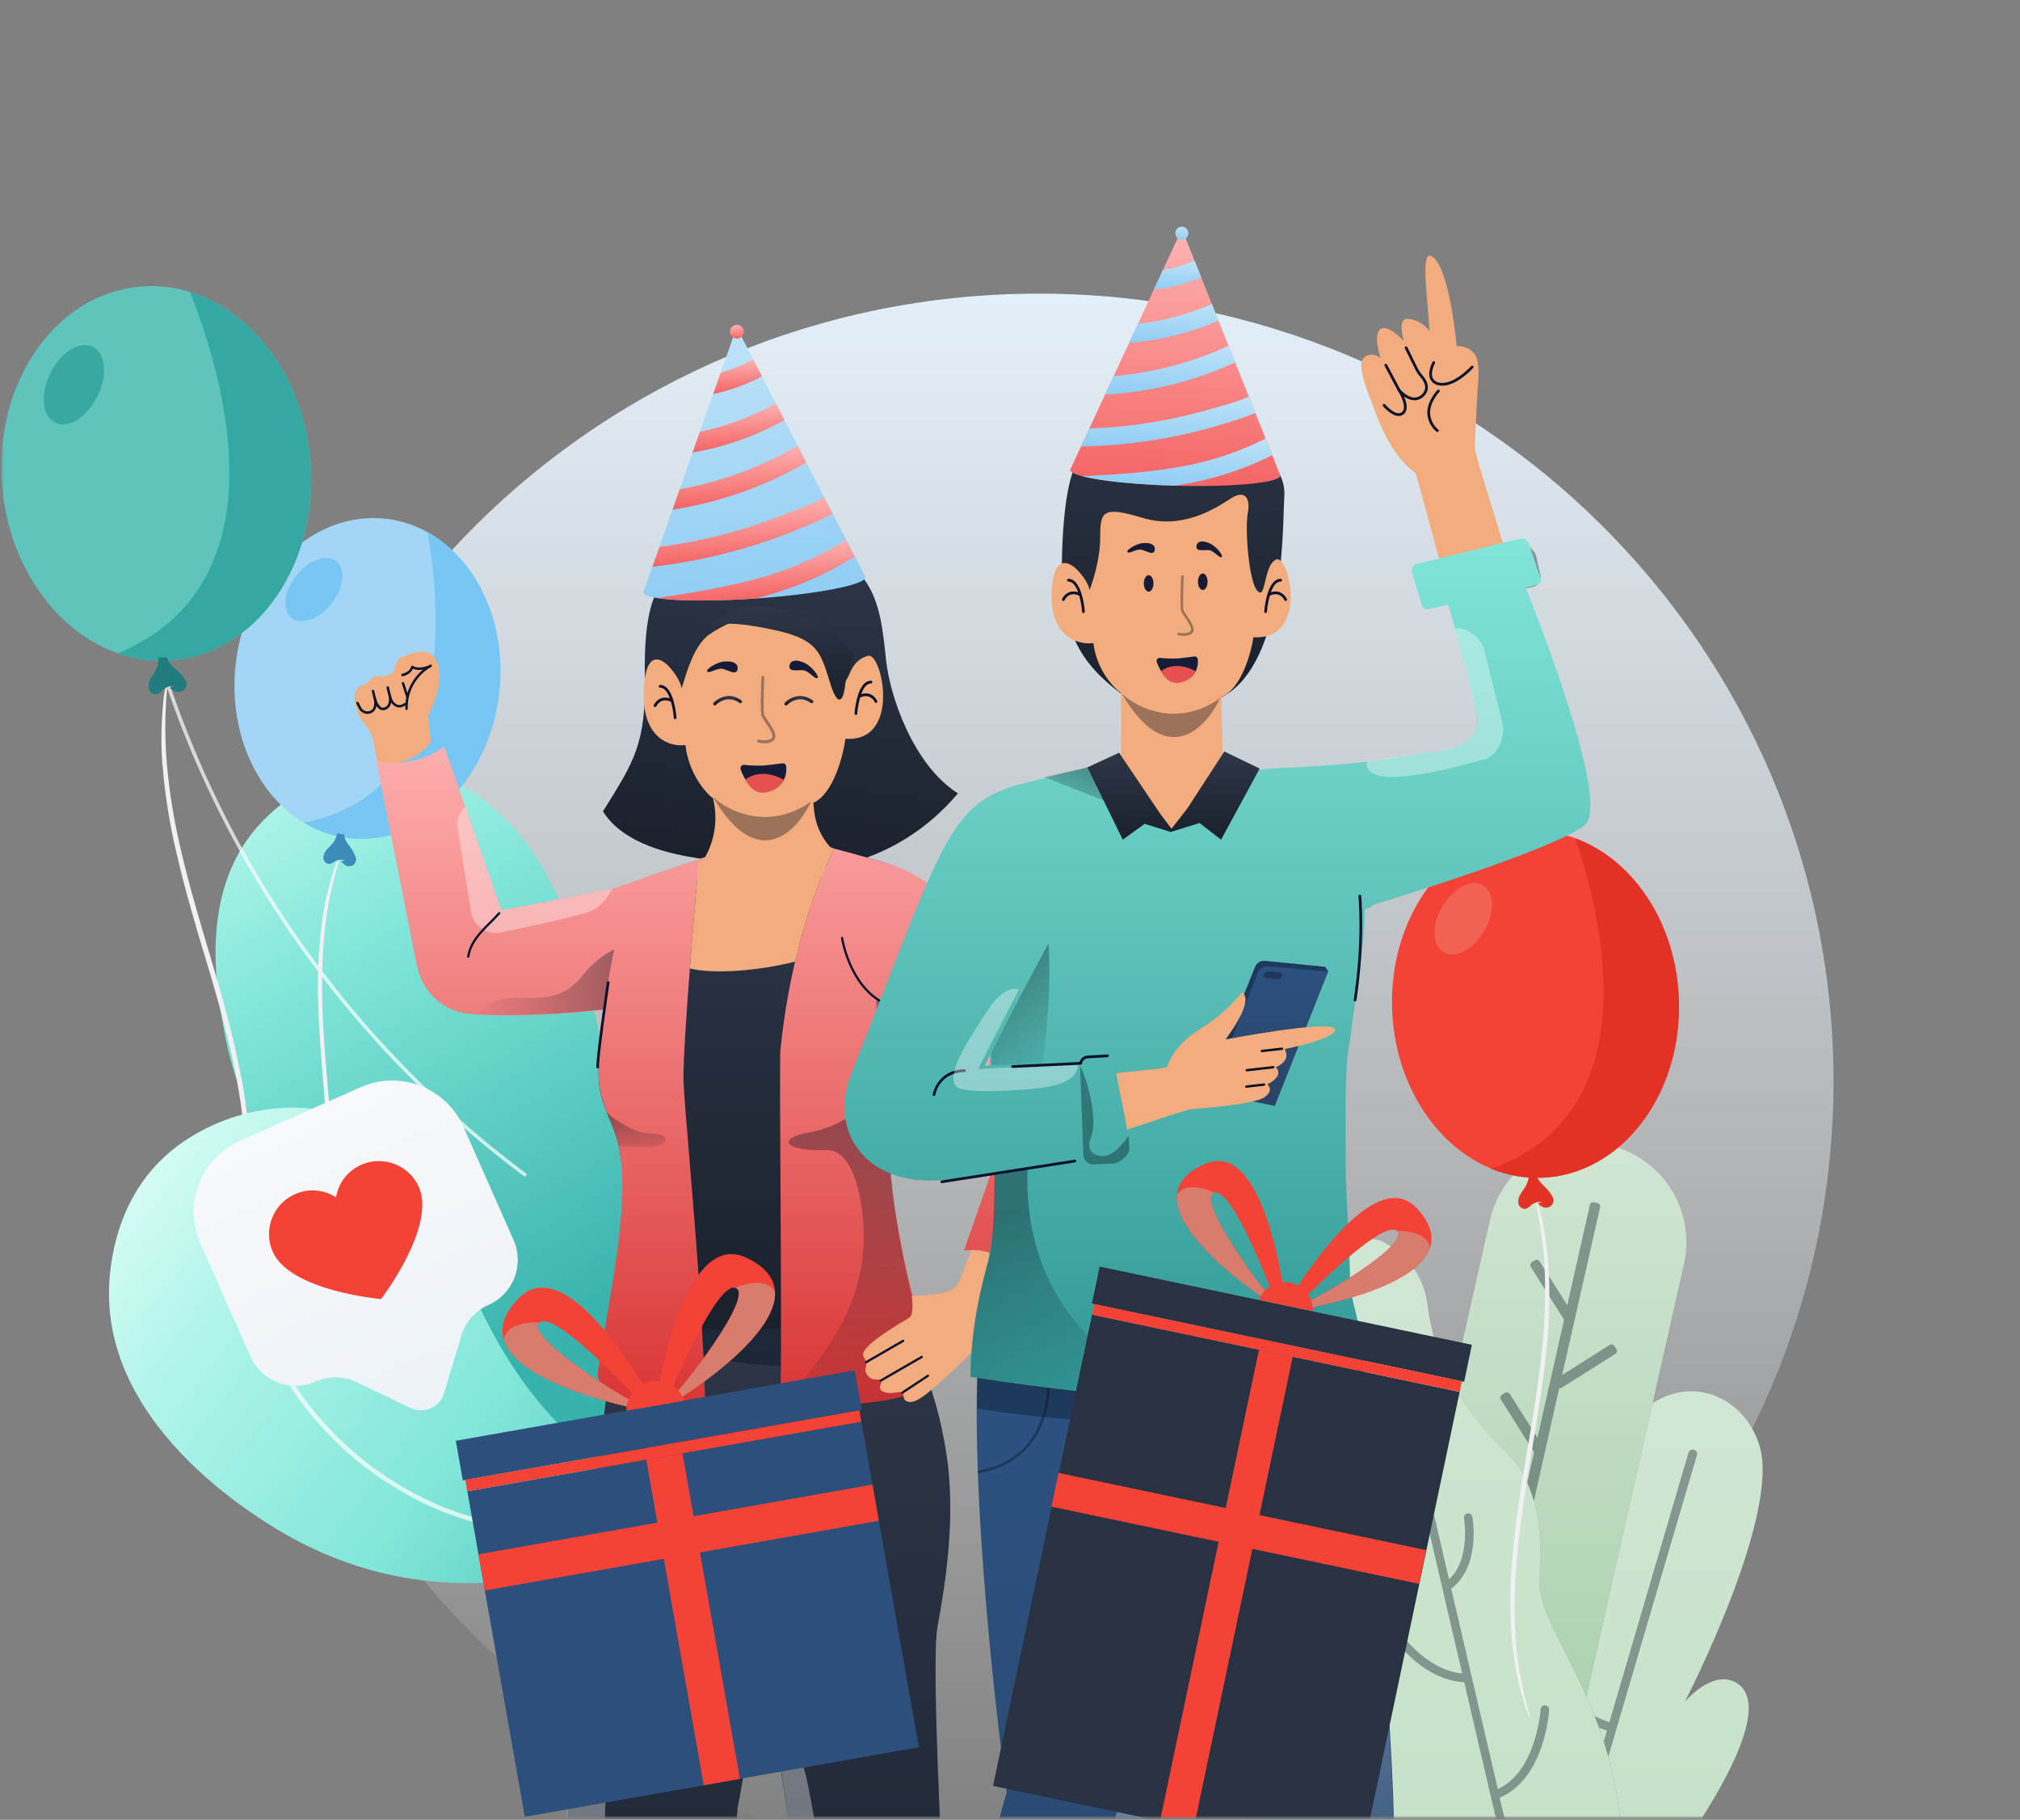 <svg width="725" height="653" viewBox="0 0 725 653" fill="none" xmlns="http://www.w3.org/2000/svg">
<rect x="0" y="0" width="725" height="653" fill="#808080" stroke="none"/>
<mask id="mask0_10368_65401" style="mask-type:alpha" maskUnits="userSpaceOnUse" x="0" y="0" width="725" height="653">
<path d="M724.742 0.774H0.488V652.117H724.742V0.774Z" fill="#C4C4C4"/>
</mask>
<g mask="url(#mask0_10368_65401)">
<path d="M658.061 388.009C658.061 544.11 530.35 670.655 372.811 670.655C215.272 670.655 87.561 544.11 87.561 388.009C87.561 231.907 215.272 105.362 372.811 105.362C530.35 105.362 658.061 231.907 658.061 388.009Z" fill="url(#paint0_linear_10368_65401)"/>
<path d="M320.112 564.482C304.848 583.423 103.22 488.534 80.763 371.531C77.783 355.994 71.085 321.081 92.29 296.776C103.402 284.098 123.899 272.177 145.7 274.854C151.902 275.612 163.318 278.178 176.248 289.169C213.283 320.607 213.626 379.259 227.769 427.406C255.388 521.184 329.255 553.147 320.112 564.482Z" fill="url(#paint1_linear_10368_65401)"/>
<path opacity="0.7" d="M188.754 421.8C151.101 393.734 119.125 358.766 94.532 318.759C80.171 295.269 68.504 270.237 59.75 244.134" stroke="white" stroke-width="1.283" stroke-miterlimit="10"/>
<path d="M109.072 479.674C108.528 479.47 113.156 470.592 115.878 455.13C117.407 446.022 118.166 436.801 118.147 427.566C118.147 417.144 117.467 405.678 116.446 393.644C115.425 381.61 114.495 370.122 114.177 359.586C113.881 350.289 114.306 340.982 115.447 331.75C116.237 325.52 117.581 319.372 119.463 313.381C120.038 311.145 120.899 308.993 122.027 306.979C122.549 307.137 118.669 316.242 116.786 331.954C115.737 341.133 115.366 350.376 115.674 359.609C115.924 370.031 116.877 381.497 117.943 393.531C119.009 405.564 119.69 417.076 119.645 427.588C119.718 436.901 118.959 446.202 117.376 455.38C116.287 461.588 114.584 467.672 112.294 473.544C111.962 474.467 111.576 475.369 111.137 476.246L110.207 478.198C109.458 479.197 109.14 479.719 109.072 479.674Z" fill="#F1F1F4"/>
<path d="M179.126 249.139C182.923 217.503 164.853 189.315 138.765 186.178C112.677 183.042 88.45 206.145 84.653 237.781C80.855 269.417 98.925 297.606 125.013 300.742C151.101 303.879 175.328 280.775 179.126 249.139Z" fill="#A3D6F6"/>
<path d="M153.427 190.955C157.964 216.135 164.77 284.523 108.981 295.172C113.872 298.146 119.34 300.042 125.021 300.735C151.09 303.868 175.32 280.754 179.132 249.126C182.149 223.855 171.282 200.809 153.427 190.955Z" fill="#77C6F3"/>
<path d="M118.647 216.975C114.11 222.47 107.644 224.513 104.354 221.516C101.064 218.519 102.085 211.639 106.623 206.145C111.16 200.65 117.627 198.607 120.939 201.604C124.251 204.601 123.253 211.48 118.647 216.975Z" fill="#77C6F3"/>
<path d="M127.813 308.273C127.756 307.875 127.649 307.486 127.496 307.115C127.114 306.188 126.635 305.305 126.066 304.481C125 302.914 123.525 301.393 123.571 299.486L121.007 299.032C120.787 300.295 120.266 301.487 119.487 302.506C118.829 303.368 117.967 304.095 117.218 304.935C116.48 305.76 116.069 306.825 116.061 307.932C116.103 308.476 116.34 308.986 116.727 309.37C117.115 309.753 117.627 309.985 118.171 310.021C119.147 310.021 119.986 309.067 120.871 308.75C121.863 308.405 122.942 308.405 123.934 308.75C123.4 308.766 122.876 308.89 122.391 309.113L123.525 310.18C123.898 310.499 124.348 310.713 124.83 310.801C125.313 310.889 125.81 310.847 126.271 310.68C126.743 310.485 127.144 310.149 127.42 309.719C127.696 309.289 127.833 308.784 127.813 308.273Z" fill="#3D8BB8"/>
<path d="M86.34 445.117C85.682 445.117 88.881 433.878 88.223 415.464C87.777 404.704 86.419 394.002 84.162 383.473C81.711 371.62 78.263 358.633 74.134 345.146C70.004 331.659 66.284 318.74 63.516 306.82C60.959 296.269 59.23 285.535 58.343 274.715C57.75 267.413 57.811 260.073 58.525 252.782C58.666 250.092 59.139 247.431 59.931 244.857C60.566 244.857 58.298 256.21 59.931 274.601C60.92 285.314 62.702 295.939 65.263 306.388C68.053 318.241 71.842 331.092 75.881 344.579C79.919 358.065 83.481 371.075 85.909 383.177C88.175 393.801 89.488 404.606 89.834 415.464C90.069 422.792 89.567 430.125 88.336 437.352C88.18 438.491 87.96 439.62 87.678 440.735C87.451 441.711 87.247 442.529 87.088 443.187C86.68 444.459 86.453 445.14 86.34 445.117Z" fill="#F1F1F4"/>
<path d="M61.897 236.93C92.444 234.282 114.609 202.118 111.404 165.088C108.199 128.059 80.839 100.188 50.292 102.835C19.745 105.483 -2.42 137.647 0.785 174.677C3.989 211.706 31.35 239.577 61.897 236.93Z" fill="#5EC4BC"/>
<path d="M68.167 104.789C79.307 132.489 103.356 208.96 42.28 234.436C48.568 236.664 55.259 237.524 61.905 236.956C92.443 234.299 114.564 202.126 111.388 165.003C108.824 135.486 90.855 111.805 68.167 104.789Z" fill="#35A9A1"/>
<path d="M34.657 142.82C30.732 150.2 23.903 154.173 19.411 151.426C14.919 148.678 14.465 140.709 18.413 133.262C22.36 125.814 29.167 122.045 33.659 124.656C38.151 127.267 38.605 135.487 34.657 142.82Z" fill="#38A8A1"/>
<path d="M66.919 244.903C66.786 244.451 66.57 244.028 66.283 243.654C65.636 242.675 64.874 241.775 64.015 240.975C62.404 239.454 60.362 238.046 59.953 235.889H56.913C56.979 237.388 56.667 238.879 56.006 240.226C55.461 241.361 54.667 242.496 54.077 243.541C53.409 244.643 53.189 245.96 53.465 247.219C53.626 247.839 54.014 248.377 54.551 248.726C55.089 249.075 55.737 249.209 56.369 249.104C57.48 248.808 58.229 247.582 59.159 247.015C60.182 246.355 61.397 246.06 62.608 246.175C62.008 246.324 61.444 246.594 60.952 246.969C60.952 246.969 61.882 247.56 62.517 247.923C63.015 248.196 63.577 248.329 64.144 248.309C64.711 248.289 65.262 248.117 65.739 247.809C66.208 247.503 66.573 247.061 66.784 246.541C66.995 246.022 67.042 245.45 66.919 244.903Z" fill="#217D7D"/>
<path d="M283.667 539.553C236.398 552.144 174.991 588.058 107.649 553.381C100.682 549.799 39.593 517.274 39.118 464.787C39.076 459.071 39.55 433.409 58.62 415.482C74.896 400.142 102.269 392.693 124.25 400.725C167.132 416.325 157.658 478.961 214.064 523.197C230.947 536.399 268.234 539.25 283.667 539.553Z" fill="url(#paint2_linear_10368_65401)"/>
<path opacity="0.7" d="M283.666 539.554C283.666 539.554 207.115 564.639 153.397 539.144C101.02 514.284 89.741 464.508 89.741 464.508" stroke="white" stroke-width="1.634" stroke-miterlimit="10"/>
<path d="M336.52 583.445C339.295 568.574 343.127 544.433 339.748 522.099C335.454 493.718 327.508 486.83 322.599 459.86C292.919 447.023 253.428 446.178 222.49 462.122C211.614 545.279 205.713 613.212 205.406 624.836C205.178 633.489 193.302 794.153 186.466 830.053C184.701 839.322 238.39 836.988 242.996 830.898C249.005 822.952 260.961 684.761 264.825 648.016C268.718 630.594 273.086 583.27 273.086 583.27C273.086 583.27 274.428 599.288 280.311 635.462C288.742 687.305 301.281 836.177 301.281 836.177C302.748 836.992 335.723 838.697 341.072 833.347C349.008 825.407 332.145 606.886 336.52 583.445Z" fill="url(#paint3_linear_10368_65401)"/>
<g style="mix-blend-mode:overlay" opacity="0.6">
<g style="mix-blend-mode:overlay" opacity="0.6">
<path d="M209.526 574.948C209.526 574.948 218.499 578.749 218.921 591.42C219.344 604.091 216.284 676.736 214.224 706.724C212.164 736.712 206.082 748.1 195.607 749.375L209.526 574.948Z" fill="white"/>
</g>
</g>
<g style="mix-blend-mode:overlay" opacity="0.6">
<g style="mix-blend-mode:overlay" opacity="0.6">
<path d="M277.727 618.986C281.835 621.383 286.922 625.209 289.879 639.991C292.835 654.774 307.052 732.911 303.112 745.581C299.171 758.252 294.244 758.239 294.244 758.239C294.244 758.239 285.003 657.337 277.727 618.986Z" fill="white"/>
</g>
</g>
<g style="mix-blend-mode:overlay" opacity="0.6">
<g style="mix-blend-mode:overlay" opacity="0.6">
<path d="M273.086 583.27L259.289 525.026C259.289 525.026 247.766 551.146 249.013 571.414C250.26 591.681 259.784 607.998 266.84 636.837L273.086 583.27Z" fill="#030F1C"/>
</g>
</g>
<g style="mix-blend-mode:overlay" opacity="0.6">
<g style="mix-blend-mode:overlay" opacity="0.6">
<path d="M222.49 462.122L220.624 476.624C220.624 476.624 258.822 498.44 329.721 487.197C329.721 487.197 323.574 468.814 322.598 459.86L222.49 462.122Z" fill="#030F1C"/>
</g>
</g>
<path d="M317.991 236.676C315.812 215.723 314.178 195.929 275.204 193.774C258.165 192.831 247.496 199.361 241.731 207.541L241.727 207.534C241.727 207.534 230.732 205.924 231.452 242.436C231.933 266.825 227.596 273.281 216.417 291.115C222.795 301.589 237.451 305.948 249.308 307.752C273.586 312.288 276.072 313.6 294.264 311.437C294.264 311.437 321.771 310.741 343.821 284.696C327.682 274.481 319.337 249.606 317.991 236.676Z" fill="url(#paint4_linear_10368_65401)"/>
<path d="M129.336 246.18C129.969 245.951 132.129 245.07 132.129 245.07C132.129 245.07 133.119 243.238 134.245 242.763C135.161 242.534 136.126 242.607 136.997 242.97C136.997 242.97 141.286 242.02 141.448 240.558C141.755 237.792 143.518 235.907 144.115 235.738C147.141 234.88 153.717 231.225 156.745 237.204C160.14 243.908 154.51 255.188 153.764 256.628C153.712 256.728 153.682 256.782 153.682 256.782L154.119 262.564L154.794 266.037C150.357 272.016 143.005 275.087 135.633 274.042C134.705 269.126 133.993 265.64 133.691 264.773C133.325 263.682 132.862 262.625 132.308 261.616C131.65 260.463 127.93 257.504 127.215 251.078C127.067 249.752 127.808 246.735 129.336 246.18Z" fill="#F2AC7D"/>
<path d="M128.092 251.881C128.314 251.769 128.585 251.858 128.697 252.079L129.445 253.555C129.917 254.796 131.235 255.494 132.526 255.188C133.422 254.921 134.574 254.239 134.253 251.467L133.431 248.073C133.393 247.917 133.441 247.753 133.557 247.642C133.673 247.53 133.84 247.49 133.994 247.535C134.149 247.58 134.267 247.704 134.305 247.86L134.922 250.414C134.991 250.476 135.038 250.56 135.056 250.651C135.234 251.811 135.793 252.878 136.645 253.685C136.987 253.918 137.41 253.999 137.814 253.907C138.709 253.639 139.861 252.957 139.54 250.186L138.753 246.94L138.725 246.836C138.724 246.831 138.726 246.826 138.725 246.822L138.717 246.793C138.659 246.551 138.807 246.308 139.048 246.249C139.29 246.19 139.533 246.338 139.592 246.579L139.983 248.2L140.516 250.188C140.748 251.35 141.507 252.338 142.571 252.861C143.231 253.118 143.976 253.031 144.56 252.629L145.009 252.341C145.169 252.242 145.375 252.258 145.517 252.382C145.572 251.663 145.674 250.948 145.822 250.243L144.214 245.299C144.141 245.072 144.266 244.828 144.493 244.755C144.72 244.681 144.964 244.804 145.038 245.031L146.222 248.672C147.235 245.389 149.179 242.47 151.818 240.27C150.612 240.539 149.352 240.43 148.211 239.957C147.494 241.394 146.123 242.393 144.534 242.635C144.507 242.642 144.479 242.645 144.45 242.646C144.227 242.654 144.035 242.491 144.006 242.27C143.976 242.049 144.119 241.842 144.336 241.791C147.17 241.127 147.532 239.304 147.546 239.23C147.573 239.074 147.683 238.946 147.832 238.894C147.982 238.843 148.149 238.877 148.267 238.982C148.282 238.995 149.786 240.283 153.79 238.855C153.8 238.851 153.81 238.853 153.82 238.851C154.006 238.739 154.189 238.621 154.38 238.516C154.515 238.442 154.68 238.445 154.813 238.526C154.945 238.606 155.025 238.751 155.021 238.906C155.018 239.061 154.932 239.202 154.796 239.276C149.395 242.32 146.136 248.116 146.341 254.312C146.352 254.551 146.167 254.754 145.928 254.765H145.923C145.686 254.773 145.486 254.589 145.475 254.351C145.456 253.923 145.457 253.495 145.471 253.068L145.025 253.354C144.524 253.685 143.938 253.864 143.338 253.869C142.969 253.868 142.604 253.799 142.26 253.665C141.481 253.342 140.827 252.778 140.393 252.055C140.245 253.361 139.31 254.442 138.039 254.777C137.851 254.82 137.658 254.842 137.465 254.842C136.994 254.842 136.533 254.7 136.144 254.434C135.724 254.133 135.373 253.747 135.115 253.299C134.915 254.937 133.531 256.172 131.881 256.184C130.466 256.12 129.211 255.258 128.642 253.962L127.894 252.486C127.84 252.379 127.831 252.256 127.868 252.142C127.905 252.029 127.986 251.935 128.092 251.881Z" fill="#0B122D"/>
<path d="M232.406 314.67C232.406 314.67 226.8 316.722 225.761 324.84C222.263 352.193 215.69 372.578 214.975 380.942C214.009 392.241 217.169 397.382 220.5 405.809C223.845 414.27 225.853 433.877 221.38 463.613C221.037 465.777 221.879 467.96 223.587 469.334C240.008 482.244 305.911 477.639 321.993 466.814C323.67 465.652 324.464 463.581 323.993 461.595C321.043 448.554 314.25 419.529 320.09 390.582C325.594 363.305 324.807 312.15 321.477 310.917C315.554 308.722 303.479 305.597 303.479 305.597C303.479 305.597 292.129 323.493 266.504 325.085C247.909 326.241 248.969 309.016 248.969 309.016L232.406 314.67Z" fill="url(#paint5_linear_10368_65401)"/>
<path fill-rule="evenodd" clip-rule="evenodd" d="M242.586 311.118L254.431 307.045C254.431 307.045 252.919 308.021 250.7 309.68C249.914 318.662 245.294 372.122 245.294 386.917C245.294 390.048 246.169 400.558 247.332 414.543C249.647 442.363 253.105 483.937 253.102 508.538C238.257 508.283 222.967 502.563 216.809 497.722C215.101 496.348 214.259 494.165 214.602 492.001C215.463 486.28 216.486 480.297 217.524 474.226C221.884 448.738 226.512 421.68 220.5 405.809C219.934 404.314 219.365 402.924 218.818 401.587C216.265 395.344 214.18 390.247 214.975 380.942C215.047 380.107 215.12 379.163 215.201 378.112C215.496 374.281 215.902 369.02 216.752 362.37C202.973 363.808 184.966 365.031 169.567 363.915C159.099 363.156 151.492 356.263 149.478 345.696C149.478 345.696 139.871 297.334 135.053 273.039C149.054 276.27 159.432 267.913 159.432 267.913L180.025 326.64L219.842 318.94L231.449 314.948C231.792 314.762 232.147 314.6 232.512 314.463L242.586 311.118ZM346.225 326.96C359.531 338.073 384.248 363.922 394.321 375.642C398.869 380.933 398.595 392.367 394.018 403.322C390.519 411.697 372.669 449.813 367.396 460.338C362.327 451.047 353.876 447.676 345.984 448.753C346.779 446.471 348.211 442.372 349.815 437.777C353.329 427.716 357.671 415.284 357.969 414.381C362.798 399.788 364.262 394.855 362.688 393.221C361.248 391.735 349.312 383.209 337.676 374.899C332.491 371.196 327.366 367.535 323.256 364.559C322.746 373.291 321.689 381.983 320.09 390.582C314.25 419.529 329.336 473.658 333.39 486.399C333.54 486.871 333.715 487.347 333.891 487.829C334.866 490.487 335.898 493.303 333.153 496.266C327.939 501.892 315.401 503.092 300.505 504.519C293.985 505.143 287.013 505.811 280.005 506.912C280.504 494.856 280.301 457.658 280.126 425.72C280.006 403.967 279.901 384.653 280.04 377.386C284.51 332.004 299.437 304.511 299.437 304.511C299.437 304.511 310.545 307.414 317.706 309.655C325.336 311.409 334.709 317.342 346.225 326.96Z" fill="url(#paint6_linear_10368_65401)"/>
<g style="mix-blend-mode:overlay" opacity="0.6">
<path style="mix-blend-mode:overlay" opacity="0.6" d="M220.459 340.653C216.013 342.89 212.132 346.108 209.11 350.063C201.167 360.241 191.205 357.683 183.935 358.087C176.665 358.491 173.832 360.745 171.816 364.061C186.829 364.473 201.852 363.838 216.777 362.161C217.554 356.121 218.701 348.939 220.459 340.653Z" fill="url(#paint7_linear_10368_65401)"/>
</g>
<g style="mix-blend-mode:overlay" opacity="0.6">
<g style="mix-blend-mode:overlay" opacity="0.6">
<path d="M210.756 327.418C205.416 329.133 189.842 332.521 179.94 334.613C175.131 335.629 170.379 332.664 169.177 327.899L164.078 296.415C163.661 292.637 166.974 289.427 166.974 289.427L180.024 326.64L219.84 318.94C218.308 321.951 215.482 325.902 210.756 327.418Z" fill="white"/>
</g>
</g>
<path d="M168.072 343.693C168.054 343.694 168.037 343.693 168.019 343.69C167.912 343.676 167.816 343.621 167.75 343.535C167.685 343.45 167.656 343.342 167.67 343.236C168.048 340.353 169.505 337.483 172.125 334.46C173.211 333.207 174.401 332.023 175.552 330.879C176.668 329.769 177.822 328.622 178.869 327.421C179.016 327.253 179.272 327.236 179.441 327.383C179.609 327.53 179.627 327.786 179.48 327.954C178.414 329.176 177.249 330.334 176.123 331.453C174.982 332.587 173.803 333.761 172.737 334.99C170.224 337.89 168.83 340.621 168.473 343.342C168.446 343.543 168.275 343.693 168.072 343.693Z" fill="#0B122D"/>
<g style="mix-blend-mode:overlay" opacity="0.6">
<path style="mix-blend-mode:overlay" opacity="0.6" d="M217.817 399.263C217.817 399.263 225.898 406.715 234.215 406.87C239.896 406.975 241.105 410.054 235.247 411.314C232.528 411.898 227.477 411.428 222.104 411.283C221.02 407.161 219.586 403.14 217.817 399.263Z" fill="url(#paint8_linear_10368_65401)"/>
</g>
<g style="mix-blend-mode:overlay" opacity="0.6">
<path style="mix-blend-mode:overlay" opacity="0.6" d="M318.773 404.51C318.518 392.348 322.304 386.678 323.036 364.401C319.043 361.508 316.04 359.282 314.932 358.333C314.761 358.186 314.601 358.042 314.432 357.895C314.916 368.214 314.995 382.382 312.54 390.583C309.689 400.108 298.354 404.968 290.683 406.285C278.963 408.297 280.505 413.113 296.776 412.726C306.799 412.488 310.075 432.269 310.006 444.164C309.815 477.171 284.765 496.25 280.005 506.913C301.395 503.061 324.12 505.516 333.153 496.267C333.153 496.267 336.715 493.954 333.39 486.4C331.735 482.64 319.609 444.382 318.773 404.51Z" fill="url(#paint9_linear_10368_65401)"/>
</g>
<path d="M214.53 383.404C214.283 383.404 214.077 383.213 214.057 382.967C213.793 379.782 217.65 353.563 217.814 352.449C217.852 352.189 218.095 352.009 218.355 352.047C218.616 352.086 218.796 352.328 218.757 352.589C218.716 352.86 214.752 379.811 215.005 382.889C215.016 383.015 214.976 383.139 214.894 383.236C214.813 383.332 214.696 383.392 214.57 383.402C214.557 383.403 214.544 383.404 214.53 383.404Z" fill="#0B122D"/>
<path d="M317.332 360.372C317.27 360.372 317.209 360.358 317.154 360.33C304.505 354.114 301.853 336.818 301.827 336.644C301.795 336.422 301.948 336.217 302.17 336.184C302.39 336.155 302.594 336.307 302.629 336.527C302.654 336.697 305.248 353.577 317.511 359.604C317.68 359.688 317.769 359.876 317.726 360.059C317.684 360.242 317.52 360.372 317.332 360.372Z" fill="#0B122D"/>
<g style="mix-blend-mode:overlay" opacity="0.6">
<g style="mix-blend-mode:overlay" opacity="0.6">
<path d="M370.015 395.473C369.46 402.515 367.339 409.344 363.805 415.46C363.148 416.58 359.654 419.485 356.582 418.565C362.509 400.703 364.565 394.831 362.687 393.222C357.534 388.807 338.313 375.355 330.788 369.977C332.658 368.714 336.429 367.166 340.242 369.069C346.518 372.21 370.832 386.752 370.015 395.473Z" fill="white"/>
</g>
</g>
<path d="M373.067 401.103C372.865 401.103 372.695 400.954 372.667 400.755C372.629 400.488 371.654 394.218 364.261 393.828C364.038 393.816 363.867 393.626 363.879 393.403C363.883 393.295 363.931 393.194 364.011 393.122C364.091 393.049 364.197 393.013 364.304 393.02C368.793 393.03 372.641 396.231 373.468 400.643C373.499 400.864 373.345 401.068 373.124 401.099C373.105 401.102 373.086 401.103 373.067 401.103Z" fill="#0B122D"/>
<path fill-rule="evenodd" clip-rule="evenodd" d="M253.305 307.432L256.969 306.029L295.774 303.099L299.438 304.511C299.438 304.511 291.422 319.297 285.378 345.056C272.627 348.33 256.328 349.665 247.596 347.522C248.878 330.684 250.296 314.299 250.7 309.68C252.92 308.021 254.432 307.045 254.432 307.045L253.305 307.432ZM348.601 448.571C355.416 448.526 361.804 451.889 365.624 457.533L359.891 469.366C359.895 469.373 359.9 469.38 359.904 469.387C359.909 469.394 359.913 469.401 359.917 469.408C359.669 469.915 359.396 470.441 359.111 470.977L359.102 470.995H359.101C358.472 472.175 357.759 473.414 356.937 474.679C354.34 478.68 351.148 483.235 341.654 492.135C332.16 501.036 328.237 503.951 325.575 502.895C324.506 502.47 324.394 501.746 324.286 501.048C324.214 500.583 324.144 500.13 323.795 499.784C323.407 499.399 322.671 499.512 321.709 499.661C320.504 499.846 318.944 500.086 317.265 499.473C315.48 498.82 315.762 497.822 316.028 496.883C316.178 496.353 316.323 495.842 316.088 495.423C315.849 494.999 315.354 495 314.725 495.001C313.632 495.003 312.133 495.006 310.874 492.777C310.418 491.97 310.562 491.42 310.727 490.792C310.958 489.916 311.228 488.886 309.972 486.791C308.189 483.819 319.381 477.048 324.334 474.052C325.377 473.42 326.144 472.957 326.454 472.731C328.196 471.464 327.264 465.071 327.264 465.071C327.264 465.071 335.934 464.755 340.109 463.463C341.998 462.855 343.548 461.486 344.385 459.686L344.563 459.169L344.58 459.172L348.601 448.571Z" fill="#F2AC7D"/>
<path d="M324.515 480.932C324.461 480.839 324.372 480.771 324.269 480.744C324.165 480.716 324.054 480.731 323.961 480.785L310.636 488.473C310.477 488.565 310.399 488.751 310.447 488.928C310.495 489.105 310.655 489.228 310.838 489.228C310.909 489.228 310.979 489.209 311.04 489.174L324.366 481.486C324.459 481.432 324.527 481.343 324.555 481.24C324.583 481.136 324.568 481.025 324.515 480.932Z" fill="#0B122D"/>
<path d="M331.139 486.738C331.085 486.645 330.997 486.577 330.893 486.549C330.789 486.522 330.678 486.537 330.586 486.591L315.884 495.072C315.725 495.164 315.647 495.351 315.695 495.528C315.742 495.705 315.903 495.828 316.086 495.828C316.157 495.828 316.227 495.809 316.288 495.773L330.99 487.291C331.083 487.238 331.151 487.149 331.179 487.046C331.207 486.942 331.193 486.831 331.139 486.738Z" fill="#0B122D"/>
<path d="M333.386 493.449C333.327 493.359 333.235 493.297 333.13 493.275C333.024 493.254 332.915 493.275 332.825 493.335L323.57 499.446C323.42 499.545 323.353 499.729 323.405 499.9C323.456 500.072 323.614 500.189 323.793 500.188C323.872 500.189 323.95 500.166 324.015 500.121L333.271 494.01C333.458 493.887 333.509 493.636 333.386 493.449Z" fill="#0B122D"/>
<path d="M246.019 267.352C247.151 277.457 253.097 284.344 255.928 286.525L255.999 286.829C257.838 294.691 256.32 302.965 251.808 309.662L274.532 346.072L297.801 303.781C294.669 300.228 292.722 295.788 292.232 291.077L291.923 288.103C299.041 284.855 302.573 271.412 303.449 265.096C323.671 266.45 316.573 233.942 311.538 235.323C301.942 237.953 306.395 251.35 299.108 238.973C287.008 218.422 270.948 216.832 254.836 227.491C248.519 231.67 245.885 243.668 244.604 247.052C244.604 243.217 232.066 225.398 231.055 247.503C230.246 265.187 240.694 268.104 246.019 267.352Z" fill="#F2AC7D"/>
<path d="M282.16 274.958C282.118 274.632 281.954 274.338 281.703 274.139C281.452 273.941 281.135 273.856 280.824 273.902C279.268 274.117 276.394 274.497 274.167 274.695C271.795 274.784 269.42 274.708 267.058 274.468C266.648 274.431 266.25 274.618 266.004 274.961C265.758 275.305 265.698 275.756 265.847 276.156C266.982 279.23 269.802 284.957 274.847 284.078C280.983 283.01 282.564 278.568 282.16 274.958Z" fill="#161B36"/>
<path d="M281.338 279.814C281.338 279.814 273.675 275.062 267.552 279.751C267.552 279.751 269.815 285.167 274.704 284.383C279.967 283.539 281.338 279.814 281.338 279.814Z" fill="#E55151"/>
<path d="M264.46 238.618C263.779 237.818 262.842 237.196 260.031 237.374C257.221 237.552 252.962 240.307 253.899 241.019C254.836 241.73 257.647 239.33 259.861 240.13C262.075 240.93 263.347 241.588 264.091 241.152C265.028 240.604 264.788 239.003 264.46 238.618Z" fill="#161B36"/>
<path d="M256.548 252.566C257.944 251.081 261.74 248.84 265.756 251.761" stroke="url(#paint10_linear_10368_65401)" stroke-width="1.171" stroke-linecap="round"/>
<path d="M282.104 252.566C283.5 251.081 287.296 248.84 291.312 251.761" stroke="url(#paint11_linear_10368_65401)" stroke-width="1.171" stroke-linecap="round"/>
<path d="M284.072 237.516C284.965 236.988 286.044 236.715 288.649 237.83C291.254 238.946 294.432 242.989 293.325 243.346C292.219 243.704 290.301 240.485 287.958 240.496C285.614 240.507 284.208 240.701 283.638 240.038C282.921 239.203 283.643 237.769 284.072 237.516Z" fill="#161B36"/>
<g style="mix-blend-mode:overlay" opacity="0.6">
<g style="mix-blend-mode:overlay" opacity="0.6">
<path d="M274.353 266.724C275.342 266.761 276.322 266.524 277.194 266.035C277.765 265.702 278.163 265.118 278.278 264.446C278.491 263.051 277.125 260.894 275.454 258.425C275.03 257.836 274.641 257.219 274.29 256.579C273.95 255.82 274.047 248.896 274.337 242.641L273.314 242.589C273.213 244.759 272.743 255.648 273.361 257.032C273.734 257.732 274.154 258.404 274.618 259.042C275.67 260.597 277.431 263.2 277.267 264.277C277.198 264.642 276.974 264.954 276.657 265.124C275.186 265.784 273.531 265.838 272.023 265.275L271.71 266.293C272.565 266.577 273.456 266.722 274.353 266.724Z" fill="#030F1C"/>
</g>
</g>
<path d="M278.466 226.188C258.42 221.718 255.466 224.869 253.693 224.869C277.096 204.657 305.061 232.216 306.125 234.344C307.189 236.471 303.693 241.945 303.339 245.845C302.984 249.746 301.186 255.705 297.86 244.85C294.546 234.034 293.4 229.518 278.466 226.188Z" fill="url(#paint12_linear_10368_65401)"/>
<g style="mix-blend-mode:overlay" opacity="0.6">
<g style="mix-blend-mode:overlay" opacity="0.6">
<path d="M255.865 285.967C261.223 291.006 275.772 298.392 291.108 287.627C286.057 298.491 271.938 313.367 255.865 285.967Z" fill="#030F1C"/>
</g>
</g>
<path d="M312.586 244.267C310.102 244.278 308.646 247.038 307.804 249.882L307.801 249.889C307.237 251.894 306.87 253.949 306.706 256.024C306.694 256.198 306.776 256.366 306.921 256.463C307.066 256.56 307.252 256.572 307.408 256.496C307.565 256.419 307.669 256.264 307.68 256.09C307.828 254.141 308.166 252.21 308.689 250.326C309.586 249.833 310.629 249.675 311.631 249.882C312.669 250.214 313.519 250.969 313.969 251.962C314.083 252.172 314.331 252.269 314.557 252.192C314.583 252.183 314.607 252.172 314.631 252.159C314.745 252.098 314.829 251.994 314.867 251.87C314.904 251.746 314.89 251.612 314.829 251.498C314.254 250.262 313.178 249.33 311.872 248.937C310.949 248.716 309.98 248.773 309.089 249.099C309.862 246.967 310.99 245.247 312.59 245.244C312.765 245.244 312.926 245.15 313.013 244.998C313.1 244.847 313.1 244.66 313.012 244.509C312.923 244.358 312.761 244.266 312.586 244.267Z" fill="#0B122D"/>
<path d="M236.922 245.78C239.406 245.791 240.862 248.551 241.705 251.395L241.707 251.403C242.272 253.407 242.638 255.462 242.802 257.538C242.814 257.712 242.732 257.879 242.587 257.976C242.442 258.073 242.257 258.086 242.1 258.009C241.943 257.932 241.84 257.777 241.828 257.603C241.68 255.654 241.342 253.723 240.82 251.839C239.923 251.346 238.88 251.189 237.877 251.396C236.839 251.727 235.99 252.483 235.539 253.475C235.425 253.685 235.177 253.782 234.951 253.705C234.926 253.696 234.901 253.686 234.878 253.673C234.764 253.611 234.679 253.507 234.642 253.383C234.605 253.259 234.618 253.125 234.68 253.012C235.255 251.775 236.33 250.843 237.636 250.45C238.56 250.229 239.528 250.286 240.42 250.612C239.647 248.48 238.519 246.761 236.918 246.757C236.744 246.757 236.582 246.663 236.495 246.512C236.408 246.36 236.409 246.173 236.497 246.022C236.585 245.871 236.747 245.779 236.922 245.78Z" fill="#0B122D"/>
<path d="M309.158 510.165L167.734 535.139L188.36 651.943L329.784 626.969L309.158 510.165Z" fill="#2C4F7B"/>
<path d="M315.435 545.704L313.138 532.725L171.723 557.748L174.019 570.727L315.435 545.704Z" fill="#F44336"/>
<path d="M244.943 521.504L231.964 523.796L252.59 640.601L265.57 638.308L244.943 521.504Z" fill="#F44336"/>
<path d="M306.793 491.715L163.596 517.002L166.105 531.21L309.302 505.923L306.793 491.715Z" fill="#2C4F7B"/>
<path d="M308.422 506.078L166.999 531.052L167.721 535.142L309.145 510.167L308.422 506.078Z" fill="#F44336"/>
<path d="M267.909 451.318C244.344 440.123 235.198 504.386 235.198 504.386L238.925 503.728C238.925 503.728 256.648 459.84 263.947 462.135C271.246 464.43 244.184 499.605 238.925 503.728L241.716 503.235C241.716 503.235 301.539 467.269 267.909 451.318Z" fill="#F44336"/>
<path d="M278.138 463.515C274.615 457.258 263.949 462.135 263.949 462.135C271.32 464.431 244.185 499.605 238.921 503.7L241.712 503.207C241.712 503.207 279.062 480.809 278.138 463.515Z" fill="#D87D6E"/>
<path d="M186.266 465.75C204.571 447.161 235.199 504.386 235.199 504.386L231.529 505.034C231.529 505.034 199.834 469.888 193.709 474.567C187.584 479.247 225.122 502.985 231.529 505.034L228.737 505.527C228.737 505.527 160.194 492.273 186.266 465.75Z" fill="#F44336"/>
<path d="M180.851 480.724C182.001 473.627 193.709 474.567 193.709 474.567C187.584 479.247 225.122 502.985 231.529 505.035L228.738 505.527C228.738 505.527 185.971 497.249 180.851 480.724Z" fill="#D87D6E"/>
<path d="M245.569 502.555C244.716 500.186 243.052 498.194 240.873 496.931C238.693 495.668 236.138 495.216 233.657 495.654C231.177 496.092 228.931 497.392 227.316 499.325C225.701 501.258 224.82 503.699 224.83 506.218L245.569 502.555Z" fill="#F44336"/>
<path d="M622.895 603.682C614.583 599.175 605.155 610.108 604.7 610.679C605.403 609.306 638.964 544.012 631.562 518.969C626.46 501.841 608.306 493.571 593.105 503.536L569.344 608.686C576.091 623.478 580.285 639.305 581.75 655.496H608.786C618.867 640.237 635.97 610.778 622.895 603.682Z" fill="url(#paint13_linear_10368_65401)"/>
<path d="M581.75 655.496H495.357C491.04 632.24 491.743 603.07 490.511 590.284C489.03 574.934 469.339 562.214 478.155 537.18C486.971 512.145 487.128 494.802 480.52 475.375C476.542 463.673 480.71 454.269 484.655 448.645C485.973 446.774 487.929 445.448 490.155 444.915H490.196C492.439 444.39 494.797 444.718 496.813 445.833C502.825 449.142 510.724 455.758 512.311 468.006C513.684 478.592 516.447 487.855 521.483 496.953C526.098 505.289 532.615 513.493 541.704 522.384C556.095 536.493 552.563 565.44 552.505 566.085C550.843 583.238 577.614 607.528 581.75 655.496Z" fill="url(#paint14_linear_10368_65401)"/>
<path d="M577.424 410.924C568.19 408.827 558.502 410.49 550.497 415.547C542.492 420.604 536.829 428.639 534.757 437.878L521.425 496.969C526.04 505.306 532.557 513.51 541.646 522.401C556.036 536.51 552.505 565.456 552.447 566.102C551.479 576.456 560.875 589.449 569.376 608.686L593.104 503.536L604.377 453.583C608.71 434.361 596.644 415.264 577.424 410.924Z" fill="url(#paint15_linear_10368_65401)"/>
<g style="mix-blend-mode:overlay" opacity="0.6">
<g style="mix-blend-mode:overlay" opacity="0.6">
<path d="M550.622 521.135L548.141 532.01C549.1 534.153 549.896 536.364 550.523 538.627L559.62 498.102C559.94 498.178 560.277 498.121 560.555 497.945L579.759 485.812C580.336 485.444 580.506 484.678 580.139 484.1L579.444 483.008C579.269 482.73 578.99 482.532 578.669 482.459C578.348 482.386 578.011 482.444 577.732 482.62L560.687 493.371L574.308 433.196C574.382 432.875 574.325 432.539 574.15 432.261C573.974 431.983 573.695 431.786 573.374 431.715L572.108 431.426C571.437 431.277 570.772 431.698 570.62 432.369L562.507 468.337L552.582 452.623C552.223 452.047 551.468 451.866 550.887 452.218L549.795 452.912C549.516 453.088 549.319 453.367 549.246 453.688C549.173 454.009 549.231 454.346 549.406 454.624L561.365 473.547L551.796 515.9L541.872 500.186C541.698 499.908 541.421 499.71 541.101 499.637C540.781 499.564 540.446 499.622 540.168 499.797L539.068 500.492C538.79 500.667 538.592 500.946 538.519 501.267C538.446 501.588 538.504 501.925 538.68 502.204L550.622 521.135Z" fill="#030F1C"/>
</g>
</g>
<g style="mix-blend-mode:overlay" opacity="0.6">
<g style="mix-blend-mode:overlay" opacity="0.6">
<path d="M607.925 520.226C607.533 520.11 607.112 520.155 606.754 520.351C606.396 520.546 606.13 520.876 606.015 521.268L577.614 617.998C575.816 617.398 574.066 616.663 572.379 615.798C572.908 617.138 573.421 618.494 573.925 619.933C574.835 620.322 575.77 620.678 576.746 621L575.604 624.879C576.167 626.641 576.713 628.435 577.258 630.28L609.042 522.178C609.167 521.77 609.119 521.329 608.907 520.959C608.696 520.589 608.34 520.324 607.925 520.226Z" fill="#030F1C"/>
</g>
</g>
<g style="mix-blend-mode:overlay" opacity="0.6">
<g style="mix-blend-mode:overlay" opacity="0.6">
<path d="M556.005 613.49C556.019 612.67 555.385 611.986 554.567 611.937C553.749 611.888 553.038 612.493 552.954 613.308C552.954 613.539 551.424 635.687 537.587 641.981L520.865 570.087C531.566 561.907 528.573 544.928 528.432 544.184C528.232 543.405 527.463 542.913 526.672 543.059C525.881 543.205 525.338 543.939 525.43 544.738C525.43 544.895 528.002 559.294 520.079 566.737L506.102 506.636C505.942 505.973 505.279 505.56 504.613 505.71L504.051 505.842C503.73 505.915 503.451 506.113 503.277 506.393C503.103 506.673 503.048 507.011 503.125 507.331L507.475 526.055C502.835 521.986 500.949 514.369 500.925 514.278C500.829 513.715 500.428 513.252 499.884 513.077C499.34 512.902 498.744 513.045 498.339 513.447C497.933 513.849 497.785 514.444 497.956 514.989C498.071 515.477 500.842 526.634 508.484 530.397L517.118 567.49L517.879 570.748L524.793 600.522C511.172 599.14 501.743 584.808 501.636 584.643C501.166 583.966 500.245 583.784 499.552 584.229C498.86 584.675 498.644 585.588 499.064 586.297C499.502 586.983 509.815 602.746 525.529 603.664L534.395 641.758V641.882L534.8 643.627L535.627 647.018L537.62 655.553H540.73L538.249 645.066C554.343 638.301 555.947 614.523 556.005 613.49Z" fill="#030F1C"/>
</g>
</g>
<path d="M549.155 616.666C549.751 616.5 545.557 606.635 544.079 589.661C543.34 579.726 543.444 569.745 544.389 559.827C545.295 548.607 547.129 536.364 549.298 523.527C551.466 510.69 553.563 498.4 554.755 487.156C555.927 477.185 556.318 467.139 555.922 457.108C555.659 450.329 554.774 443.589 553.277 436.972C552.832 434.52 552.105 432.127 551.109 429.841C550.513 429.96 553.873 440.11 554.469 457.131C554.762 467.087 554.324 477.05 553.158 486.942C551.919 498.138 549.87 510.381 547.677 523.218C545.485 536.055 543.65 548.393 542.769 559.685C541.87 569.688 541.87 579.752 542.769 589.756C543.373 596.516 544.659 603.198 546.605 609.701C546.878 610.732 547.204 611.747 547.582 612.744C547.916 613.6 548.202 614.313 548.416 614.907C548.869 616.12 549.155 616.714 549.155 616.666Z" fill="#F1F1F4"/>
<path d="M553.306 422.597C581.728 421.597 603.784 392.929 602.569 358.565C601.354 324.202 577.329 297.155 548.907 298.156C520.485 299.156 498.429 327.823 499.644 362.187C500.859 396.551 524.884 423.597 553.306 422.597Z" fill="#F44336"/>
<path d="M565.358 300.876C574.366 327.026 593.024 398.77 535.215 419.405C540.935 421.756 547.094 422.858 553.277 422.638C581.705 421.639 603.771 392.994 602.555 358.619C601.578 331.138 586.066 308.436 565.358 300.876Z" fill="#E33126"/>
<path d="M532.474 334.419C528.47 341.051 521.965 344.284 517.914 341.551C513.863 338.817 513.863 331.424 517.914 324.91C521.965 318.397 528.447 315.045 532.474 317.778C536.501 320.512 536.525 327.787 532.474 334.419Z" fill="#F16255"/>
<path d="M557.519 430.221C557.404 429.801 557.227 429.401 556.995 429.032C556.44 428.107 555.784 427.246 555.04 426.465C553.634 424.991 551.799 423.589 551.537 421.568H548.725C548.693 422.947 548.335 424.3 547.677 425.514C547.106 426.56 546.318 427.463 545.722 428.486C545.055 429.485 544.792 430.699 544.985 431.885C545.106 432.464 545.439 432.978 545.919 433.325C546.4 433.673 546.992 433.829 547.581 433.763C548.63 433.525 549.368 432.432 550.274 431.956C551.259 431.384 552.412 431.165 553.539 431.338C552.976 431.439 552.438 431.658 551.966 431.98C551.966 431.98 552.777 432.574 553.349 432.931C553.801 433.206 554.319 433.352 554.849 433.352C555.379 433.352 555.898 433.206 556.35 432.931C556.798 432.651 557.15 432.242 557.358 431.758C557.567 431.274 557.623 430.738 557.519 430.221Z" fill="#E33126"/>
<path d="M488.962 129.078C491.483 125.385 495.53 128.48 495.53 128.48C495.53 128.48 492.577 120.179 495.529 118.062C498.175 116.165 503.823 122.345 503.823 122.345C503.823 122.345 501.289 113.968 505.336 114.398C510.313 114.92 512.794 118.207 513.089 119.079C512.325 105.181 509.271 86.878 514.968 92.885C520.602 98.82 522.803 124.204 522.803 124.204C525.266 124.011 527.666 125.041 529.219 126.959C531.639 130.167 530.311 139.819 530.311 139.819C529.893 147.456 529.289 160.367 529.289 160.367C529.681 162.6 530.207 164.808 530.865 166.978L544.051 210.018L520.771 216.273L509.864 175.975C508.856 172.673 508.111 169.758 508.111 169.758C497.82 162.719 492.864 145.48 492.262 144.088L492.256 144.082C489.137 136.895 487.845 130.721 488.962 129.078Z" fill="#F2AC7D"/>
<path d="M519.578 138.148C524.205 137.019 528.533 132.26 528.756 132.012C528.872 131.883 528.911 131.701 528.857 131.536C528.803 131.37 528.665 131.246 528.494 131.211C528.324 131.175 528.147 131.233 528.031 131.362C527.967 131.433 521.632 138.392 516.572 137.297C515.573 137.173 514.699 136.565 514.237 135.672C513.279 133.593 515.003 130.351 515.021 130.318C515.148 130.081 515.06 129.787 514.823 129.659C514.587 129.532 514.292 129.62 514.164 129.856C514.083 130.006 512.191 133.556 513.35 136.078C513.938 137.251 515.064 138.062 516.365 138.248C517.43 138.459 518.529 138.425 519.578 138.148Z" fill="#0B122D"/>
<path d="M502.678 149.197C503.122 149.087 503.531 148.866 503.867 148.556C505.539 147.047 504.811 144.291 503.907 142.246C504.907 143.004 506.092 143.481 507.34 143.625C508.65 143.717 509.938 143.247 510.882 142.334C513.156 140.269 512.993 137.425 510.436 134.53C509.79 133.798 509.245 132.983 508.814 132.106L505.096 124.558C505.02 124.401 504.866 124.297 504.691 124.285C504.517 124.274 504.35 124.356 504.253 124.501C504.156 124.646 504.144 124.832 504.221 124.988L507.939 132.536C508.408 133.49 509.002 134.377 509.705 135.175C511.251 136.924 512.596 139.462 510.226 141.613C509.48 142.345 508.456 142.724 507.414 142.654C504.819 142.46 502.513 139.664 502.489 139.636C502.325 139.435 502.032 139.398 501.823 139.552C501.613 139.706 501.561 139.996 501.705 140.213C502.743 141.774 505.036 146.189 503.214 147.834C502.846 148.176 502.349 148.344 501.849 148.297C499.71 148.151 497.158 145.143 497.132 145.112C497.02 144.979 496.845 144.915 496.673 144.945C496.501 144.975 496.359 145.095 496.299 145.258C496.24 145.422 496.272 145.605 496.384 145.738C496.499 145.875 499.228 149.093 501.78 149.269C502.081 149.291 502.384 149.267 502.678 149.197Z" fill="#0B122D"/>
<path d="M516.014 155.003C516.189 154.96 516.326 154.825 516.371 154.651C516.416 154.477 516.361 154.292 516.228 154.171C514.456 152.71 513.381 150.571 513.267 148.278C513.174 144.14 516.596 140.66 516.63 140.625C516.819 140.435 516.818 140.128 516.629 139.938C516.439 139.749 516.131 139.749 515.941 139.938C515.788 140.091 512.194 143.737 512.293 148.294C512.406 150.855 513.595 153.25 515.569 154.889C515.688 154.999 515.856 155.042 516.014 155.003Z" fill="#0B122D"/>
<path d="M502.226 140.416C502.266 140.406 502.304 140.392 502.339 140.373C502.453 140.312 502.539 140.209 502.577 140.085C502.615 139.962 502.602 139.828 502.541 139.715L497.795 130.787C497.714 130.633 497.556 130.534 497.382 130.528C497.208 130.522 497.043 130.609 496.951 130.757C496.859 130.904 496.852 131.09 496.934 131.243L501.68 140.171C501.785 140.368 502.01 140.469 502.226 140.416Z" fill="#0B122D"/>
<path d="M381.257 196.414C379.992 226.787 387.877 237.773 402.073 248.705C421.038 256.143 433.575 254.232 441.64 248.219C461.191 233.644 460.271 189.554 460.959 178.078C461.508 168.897 454.316 164.211 450.65 163.015C454.086 139.346 435.532 130.738 420.413 136.477C405.294 142.215 409.208 148.391 400.004 154.635C390.8 160.879 382.838 158.448 381.257 196.414Z" fill="url(#paint16_linear_10368_65401)"/>
<g style="mix-blend-mode:overlay" opacity="0.6">
<g style="mix-blend-mode:overlay" opacity="0.6">
<path d="M550.137 210.604L519.377 216.891C517.53 217.269 534.493 207.008 543.682 208.989C549.632 210.271 550.094 205.101 549.029 202.487C547.536 198.822 540.629 195.774 540.629 195.774C540.62 195.732 545.188 194.908 545.178 194.866L545.517 194.797C547.407 194.411 550.96 197.588 551.346 199.477L552.86 206.483C553.045 207.39 552.862 208.334 552.352 209.107C551.841 209.88 551.045 210.418 550.137 210.604Z" fill="#030F1C"/>
</g>
</g>
<path d="M402.348 248.709V275.092L420.952 304.429L438.95 275.514L438.343 250.186C445.461 247.147 448.993 234.567 449.869 228.658C470.091 229.924 462.609 198.476 457.958 200.797C453.307 203.119 454.52 215.572 451.285 211.984C448.05 208.396 446.836 189.189 447.847 184.124C448.858 179.058 447.038 175.47 441.781 178.847C436.523 182.224 424.592 190.244 410.033 185.812C395.473 181.38 394.866 183.701 394.866 192.988C394.866 200.418 392.305 208.607 391.024 211.773C391.024 208.185 378.486 191.511 377.475 212.195C376.666 228.742 387.114 231.472 392.439 230.768C393.571 240.224 399.517 246.668 402.348 248.709Z" fill="#F2AC7D"/>
<path d="M489.428 489.135C489.428 489.135 500.945 634.141 500.293 658.2C499.64 682.259 497.683 830.512 497.683 830.512C497.683 830.512 482.024 838.965 465.713 830.512C465.713 830.512 455.926 738.829 451.359 711.519C446.792 684.21 448.097 647.146 448.097 647.146L424.609 589.275L384.045 832.397C384.045 832.397 363.279 837.665 353.493 831.162C353.493 831.162 355.45 784.996 353.493 739.479C351.535 693.963 355.45 660.801 361.322 643.245C361.322 643.245 348.283 550.257 350.892 489.135H489.428Z" fill="url(#paint17_linear_10368_65401)"/>
<g style="mix-blend-mode:overlay" opacity="0.6">
<g style="mix-blend-mode:overlay" opacity="0.6">
<path d="M351.264 528.649C351.294 528.648 351.323 528.646 351.352 528.641C381.695 523.26 376.713 489.737 376.659 489.399C376.616 489.133 376.365 488.952 376.098 488.994C375.831 489.037 375.648 489.286 375.69 489.552C375.742 489.881 380.571 522.467 351.179 527.679C350.929 527.723 350.755 527.95 350.777 528.203C350.799 528.455 351.011 528.648 351.264 528.649Z" fill="#030F1C"/>
</g>
</g>
<g style="mix-blend-mode:overlay" opacity="0.6">
<g style="mix-blend-mode:overlay" opacity="0.6">
<path d="M492.281 521.814C492.507 521.814 492.704 521.66 492.758 521.442C492.812 521.223 492.709 520.996 492.509 520.892C492.297 520.781 471.298 509.598 472.409 489.502C472.416 489.373 472.371 489.246 472.284 489.149C472.198 489.053 472.076 488.994 471.946 488.987C471.816 488.978 471.687 489.022 471.59 489.109C471.493 489.196 471.435 489.319 471.43 489.449C470.284 510.179 491.837 521.645 492.055 521.759C492.125 521.795 492.203 521.814 492.281 521.814Z" fill="#030F1C"/>
</g>
</g>
<g style="mix-blend-mode:overlay" opacity="0.6">
<g style="mix-blend-mode:overlay" opacity="0.6">
<path d="M489.427 489.135L490.047 498.885C435.509 520.429 350.618 505.395 350.618 505.395L350.891 489.135H489.427Z" fill="#030F1C"/>
</g>
</g>
<g style="mix-blend-mode:overlay" opacity="0.6">
<g style="mix-blend-mode:overlay" opacity="0.6">
<path d="M424.609 589.275L437.667 540.833C437.667 540.833 444.508 567.068 441.572 595.453C438.636 623.837 441.572 631.071 441.572 631.071L424.609 589.275Z" fill="#030F1C"/>
</g>
</g>
<g style="mix-blend-mode:overlay" opacity="0.6">
<path style="mix-blend-mode:overlay" opacity="0.6" d="M492.044 524.547C492.044 524.547 486.274 521.976 483.99 531.079C481.707 540.183 484.414 585.049 487.024 610.408C489.633 635.767 492.774 674.456 493.271 694.613C493.768 714.77 499.248 718.685 499.248 718.685C499.248 718.685 500.942 661.323 499.975 646.479C499.008 631.634 496.497 572.504 492.044 524.547Z" fill="url(#paint18_linear_10368_65401)"/>
</g>
<g style="mix-blend-mode:overlay" opacity="0.6">
<path style="mix-blend-mode:overlay" opacity="0.6" d="M420.805 612.704C420.805 612.704 402.236 634.233 397.928 663.123C393.62 692.012 390.031 749.341 387.856 764.08C385.682 778.818 380.545 795.129 390.052 796.402L420.805 612.704Z" fill="url(#paint19_linear_10368_65401)"/>
</g>
<g style="mix-blend-mode:overlay" opacity="0.6">
<g style="mix-blend-mode:overlay" opacity="0.6">
<path d="M447.942 655.65C447.958 655.65 447.975 655.649 447.991 655.647C448.12 655.635 448.239 655.571 448.322 655.471C448.404 655.371 448.444 655.242 448.431 655.113C448.415 654.954 446.937 639.111 453.3 628.541C453.439 628.309 453.364 628.009 453.131 627.87C452.899 627.732 452.598 627.807 452.459 628.038C445.927 638.888 447.438 655.048 447.455 655.209C447.479 655.459 447.69 655.65 447.942 655.65Z" fill="#030F1C"/>
</g>
</g>
<path d="M461.144 275.529C461.144 275.529 470.925 275.152 481.138 274.283C494.362 273.274 504.308 271.04 515.446 269.605C533.838 267.233 530.116 257.411 529.747 254.826C528.024 246.456 520.696 218.748 519.518 216.858C511.59 219.153 510.686 219.292 510.147 216.531L506.957 206.063C506.172 203.55 507.585 202.412 509.326 202.153L544.144 193.62C548.355 192.345 548.458 194.62 549.588 197.703L552.694 206.934C553.502 208.635 553.552 209.744 547.683 210.823C549.618 216.463 578.67 287.876 568.726 296.11C557.147 305.286 492.98 324.635 492.98 324.635C492.98 324.635 477.419 341.723 461.144 275.529Z" fill="url(#paint20_linear_10368_65401)"/>
<path fill-rule="evenodd" clip-rule="evenodd" d="M317.423 354.989C313.917 363.997 309.965 374.152 305.418 385.614C297.305 406.066 310.912 426.146 338.776 423.381C344.842 422.78 350.829 422.124 357.005 421.337C357.502 431.892 357.455 442.334 352.642 460.627C349.943 471.559 348.488 482.761 348.305 494.02C348.305 494.02 462.99 513.319 486.433 494.02C491.297 490.016 488.912 480.418 486.744 471.694C485.674 467.388 484.657 463.296 484.59 460.193C484.402 451.457 483.998 443.152 483.615 435.289C483.366 430.176 483.127 425.25 482.962 420.515C483.09 403.923 482.394 382.857 484.542 373.191C486.859 353.105 493.111 323.874 487.688 314.35C482.542 306.207 479.346 279.667 479.341 279.66C474.137 272.721 449.787 276.527 449.787 276.527L420.5 298.182L401.299 273.003C401.299 273.003 382.518 277.236 371.295 280.15C344.278 285.993 340.613 295.41 317.423 354.989ZM355.305 380.83L355.362 382.307L353.482 382.396C354.106 381.124 354.653 380.008 355.228 378.846C355.254 379.511 355.279 380.172 355.305 380.83Z" fill="url(#paint21_linear_10368_65401)"/>
<path d="M459.632 207.702C457.148 207.713 455.692 210.472 454.849 213.316L454.847 213.324C454.282 215.328 453.915 217.383 453.752 219.459C453.74 219.633 453.822 219.8 453.967 219.897C454.111 219.994 454.297 220.007 454.454 219.93C454.61 219.853 454.714 219.699 454.726 219.525C454.874 217.575 455.211 215.645 455.734 213.761C456.631 213.267 457.674 213.11 458.677 213.317C459.715 213.649 460.564 214.404 461.015 215.396C461.128 215.606 461.377 215.703 461.603 215.626C461.628 215.618 461.653 215.607 461.676 215.594C461.79 215.533 461.875 215.428 461.912 215.304C461.949 215.18 461.935 215.047 461.874 214.933C461.299 213.696 460.224 212.764 458.918 212.371C457.994 212.151 457.026 212.207 456.134 212.534C456.907 210.402 458.035 208.682 459.635 208.678C459.81 208.678 459.972 208.585 460.059 208.433C460.146 208.281 460.145 208.095 460.057 207.944C459.969 207.793 459.807 207.7 459.632 207.702Z" fill="#0B122D"/>
<path d="M383.462 207.702C385.946 207.713 387.402 210.472 388.245 213.316L388.247 213.324C388.811 215.328 389.178 217.383 389.342 219.459C389.354 219.633 389.272 219.8 389.127 219.897C388.982 219.994 388.796 220.007 388.64 219.93C388.483 219.853 388.38 219.699 388.368 219.525C388.22 217.575 387.882 215.645 387.359 213.761C386.463 213.267 385.419 213.11 384.417 213.317C383.379 213.649 382.529 214.404 382.079 215.396C381.965 215.606 381.717 215.703 381.491 215.626C381.466 215.618 381.441 215.607 381.417 215.594C381.303 215.533 381.219 215.428 381.182 215.304C381.144 215.18 381.158 215.047 381.22 214.933C381.794 213.696 382.87 212.764 384.176 212.371C385.099 212.151 386.068 212.207 386.96 212.534C386.186 210.402 385.058 208.682 383.458 208.678C383.283 208.678 383.122 208.585 383.035 208.433C382.948 208.281 382.948 208.095 383.037 207.944C383.125 207.793 383.287 207.7 383.462 207.702Z" fill="#0B122D"/>
<g style="mix-blend-mode:overlay" opacity="0.6">
<g style="mix-blend-mode:overlay" opacity="0.6">
<path d="M539.553 261.837C539.707 259.545 535.647 246.061 533.076 234.434C531.648 227.976 525.322 224.711 522.322 225.582L526.571 241.807L530.407 257.801C530.44 258.814 530.407 261.179 529.193 263.185C528.454 264.03 527.979 264.821 526.923 265.666C522.523 269.682 510.215 269.906 490.552 273.257C489.633 280.512 502.659 278.936 509.882 277.795C518.595 276.418 527.32 273.875 531.678 272.782C533.578 272.73 538.98 270.327 539.553 261.837Z" fill="white"/>
</g>
</g>
<path d="M486.354 359.366C486.596 359.365 486.801 359.188 486.837 358.949C490.097 337.293 488.55 321.629 488.534 321.473C488.506 321.205 488.266 321.011 487.998 321.038C487.73 321.066 487.535 321.305 487.562 321.573C487.577 321.727 489.11 337.279 485.87 358.804C485.851 358.932 485.883 359.063 485.96 359.167C486.037 359.271 486.152 359.341 486.281 359.36C486.305 359.364 486.33 359.366 486.354 359.366Z" fill="#0B122D"/>
<path d="M481.151 497.191C481.237 497.191 481.321 497.168 481.395 497.125C492.483 493.071 488.969 482.36 489.09 481.914C489.136 481.745 489.089 481.565 488.966 481.441C488.843 481.317 488.663 481.268 488.494 481.312C488.325 481.356 488.193 481.488 488.146 481.656C488.118 481.761 491.64 492.429 480.906 496.279C480.715 496.389 480.622 496.615 480.679 496.828C480.736 497.042 480.93 497.191 481.151 497.191Z" fill="#0B122D"/>
<g style="mix-blend-mode:overlay" opacity="0.6">
<path style="mix-blend-mode:overlay" opacity="0.6" d="M364.702 360.368C365.054 359.693 365.406 359.009 365.768 358.324C366.12 357.649 366.482 356.964 366.844 356.28C369.793 350.663 372.978 344.692 376.308 338.578C376.868 347.016 376.936 361.186 374.232 381.417L356.006 382.276C355.941 380.725 355.875 379.194 355.807 377.682C357.504 374.282 359.698 369.998 364.702 360.368Z" fill="url(#paint22_linear_10368_65401)"/>
</g>
<g style="mix-blend-mode:overlay" opacity="0.6">
<path style="mix-blend-mode:overlay" opacity="0.6" d="M356.928 421.347C360.786 420.857 364.723 420.313 368.8 419.696C367.792 447.449 378.223 466.446 389.721 478.624C401.454 491.05 425.717 494.02 443.136 502.597C409.779 504.428 348.304 494.02 348.304 494.02C348.304 494.02 347.552 477.93 354.178 454.342C356.191 449.664 356.9 436.794 356.928 421.347Z" fill="url(#paint23_linear_10368_65401)"/>
</g>
<g style="mix-blend-mode:overlay" opacity="0.6">
<path style="mix-blend-mode:overlay" opacity="0.6" d="M411.69 293.317L374.729 278.846L390.692 275.272L411.69 293.317Z" fill="url(#paint24_linear_10368_65401)"/>
</g>
<path d="M335.231 393.271C335.472 393.27 335.677 393.095 335.717 392.857C335.771 392.534 337.141 384.93 346.151 384.671C346.423 384.662 346.637 384.435 346.629 384.163C346.61 383.896 346.39 383.688 346.122 383.685C336.284 383.968 334.759 392.611 334.744 392.698C334.723 392.827 334.754 392.959 334.83 393.065C334.906 393.171 335.022 393.243 335.151 393.264C335.177 393.268 335.204 393.27 335.231 393.271Z" fill="#0B122D"/>
<g style="mix-blend-mode:overlay" opacity="0.6">
<g style="mix-blend-mode:overlay" opacity="0.6">
<path d="M373.074 390.459C384.303 389.067 386.855 385.459 386.855 381.885L351.095 383.571C353.688 378.277 365.378 355.694 365.743 355.004C362.369 353.924 358.068 356.909 354.467 362.59C350.26 369.229 338.484 385.377 343.303 389.994C346.075 392.651 366.712 391.247 373.074 390.459Z" fill="white"/>
</g>
</g>
<g style="mix-blend-mode:overlay" opacity="0.6">
<g style="mix-blend-mode:overlay" opacity="0.6">
<path d="M388.829 414.463L387.649 382.837C387.578 380.938 394.985 399.498 391.5 408.31C389.243 414.015 394.309 415.326 397.083 414.699C400.975 413.818 405.144 407.453 405.144 407.453C405.188 407.451 405.254 412.129 405.297 412.126L405.31 412.474C405.382 414.417 401.637 417.426 399.694 417.499L392.478 417.849C391.545 417.884 390.637 417.547 389.952 416.912C389.268 416.277 388.864 415.396 388.829 414.463Z" fill="#030F1C"/>
</g>
</g>
<path d="M363.452 383.204L363.475 383.203L387.864 382.051C388.096 382.041 388.289 381.87 388.327 381.641C388.499 380.592 389.378 379.806 390.439 379.752L397.524 379.358C397.796 379.343 398.004 379.111 397.989 378.839C397.975 378.567 397.742 378.359 397.471 378.374L390.385 378.768C389.013 378.837 387.835 379.766 387.446 381.084L363.429 382.219C363.162 382.232 362.954 382.456 362.96 382.723C362.966 382.99 363.184 383.204 363.452 383.204Z" fill="#0B122D"/>
<path d="M338.038 424.556C338.064 424.556 338.09 424.554 338.115 424.55L385.879 417.1C386.053 417.074 386.2 416.956 386.264 416.791C386.328 416.626 386.299 416.44 386.188 416.303C386.077 416.165 385.901 416.098 385.727 416.126L337.963 423.576C337.709 423.615 337.528 423.844 337.548 424.101C337.567 424.357 337.781 424.555 338.038 424.556Z" fill="#0B122D"/>
<path d="M454 344.799L475.627 346.935L476.722 348.607L468.481 369.318L457.531 396.836L434.367 392.119L433.266 389.91L450.464 346.946C451.034 345.523 452.475 344.648 454 344.799Z" fill="url(#paint25_linear_10368_65401)"/>
<g style="mix-blend-mode:overlay" opacity="0.6">
<g style="mix-blend-mode:overlay" opacity="0.6">
<path d="M458.425 351.319L454.291 350.95C453.98 350.936 453.698 350.764 453.545 350.494C453.392 350.223 453.389 349.893 453.537 349.62C453.827 348.931 454.51 348.491 455.257 348.511L459.391 348.88C459.702 348.893 459.983 349.066 460.136 349.336C460.29 349.607 460.293 349.937 460.145 350.21C459.855 350.899 459.172 351.339 458.425 351.319Z" fill="#030F1C"/>
</g>
</g>
<g style="mix-blend-mode:overlay" opacity="0.6">
<g style="mix-blend-mode:overlay" opacity="0.6">
<path d="M454 344.799L475.627 346.935L476.722 348.607L455.026 346.8C453.516 346.674 452.101 347.551 451.54 348.959L434.367 392.119L443.455 393.969L434.367 392.119L433.266 389.91L450.464 346.946C451.034 345.523 452.475 344.648 454 344.799Z" fill="#030F1C"/>
</g>
</g>
<path d="M416.667 383.369L418.861 382.856C418.861 382.856 420.987 375.218 430.582 369.346C436.366 365.804 441.512 361.313 445.806 356.063C450.588 359.277 439.804 373.002 439.804 373.002C439.804 373.002 477.728 365.772 479.064 369.208C480.4 372.643 461.093 376.44 461.093 376.44C463.553 380.98 457.896 382.917 457.896 382.917C461.123 386.271 454.799 389.156 454.799 389.156C454.799 389.156 457.592 391.043 453.77 393.77C449.948 396.497 427.182 398.045 427.182 398.045L421.894 399.61L404.486 405.35C403.481 398.525 401.754 391.915 400.64 385.107L416.667 383.369Z" fill="#F2AC7D"/>
<path d="M452.932 377.56L460.175 376.736C460.405 376.71 460.57 376.502 460.544 376.272C460.518 376.042 460.31 375.877 460.08 375.903L452.837 376.728C452.607 376.754 452.442 376.962 452.468 377.191C452.495 377.421 452.702 377.587 452.932 377.56Z" fill="#030F1C"/>
<path d="M447.525 384.453L457.03 383.371C457.26 383.345 457.425 383.138 457.399 382.908C457.373 382.678 457.165 382.512 456.935 382.539L447.43 383.62C447.2 383.647 447.035 383.854 447.061 384.084C447.087 384.314 447.295 384.479 447.525 384.453Z" fill="#030F1C"/>
<path d="M447.348 390.327L453.735 389.6C453.965 389.574 454.13 389.367 454.104 389.137C454.078 388.907 453.87 388.741 453.641 388.768L447.253 389.495C447.023 389.521 446.858 389.728 446.884 389.958C446.91 390.188 447.118 390.354 447.348 390.327Z" fill="#030F1C"/>
<path d="M410.844 295.62L402.968 301.308L390.281 275.35L401.656 270.1L416.385 291.975L420.468 297.37L426.155 290.079L439.426 269.663L452.113 275.787L438.259 301.308L430.53 295.329L420.176 298.537L410.844 295.62Z" fill="url(#paint26_linear_10368_65401)"/>
<path d="M429.877 236.516C429.839 236.224 429.691 235.958 429.465 235.78C429.24 235.602 428.955 235.525 428.675 235.566C427.275 235.76 424.688 236.102 422.683 236.28C420.549 236.36 418.411 236.292 416.285 236.076C415.917 236.043 415.559 236.211 415.337 236.52C415.115 236.829 415.062 237.235 415.196 237.595C416.217 240.361 418.756 245.516 423.296 244.725C428.818 243.763 430.241 239.766 429.877 236.516Z" fill="#161B36"/>
<path d="M429.136 240.888C429.136 240.888 422.239 236.611 416.729 240.831C416.729 240.831 418.765 245.705 423.165 244.999C427.902 244.24 429.136 240.888 429.136 240.888Z" fill="#E55151"/>
<path d="M412.263 212.314C411.31 212.314 410.538 210.989 410.538 209.354C410.538 207.719 411.31 206.394 412.263 206.394C413.215 206.394 413.987 207.719 413.987 209.354C413.987 210.989 413.215 212.314 412.263 212.314Z" fill="#161B36"/>
<path d="M431.694 211.712C430.742 211.712 429.97 210.387 429.97 208.752C429.97 207.117 430.742 205.792 431.694 205.792C432.647 205.792 433.419 207.117 433.419 208.752C433.419 210.387 432.647 211.712 431.694 211.712Z" fill="#161B36"/>
<path d="M414.226 196C413.613 195.28 412.77 194.72 410.24 194.88C407.711 195.04 403.878 197.52 404.722 198.16C405.565 198.8 408.094 196.64 410.087 197.36C412.08 198.08 413.224 198.672 413.894 198.28C414.737 197.787 414.521 196.346 414.226 196Z" fill="#161B36"/>
<path d="M430.072 194.707C430.875 194.233 431.846 193.987 434.191 194.991C436.535 195.994 439.395 199.633 438.399 199.955C437.403 200.276 435.678 197.38 433.569 197.389C431.46 197.399 430.194 197.574 429.681 196.977C429.036 196.226 429.686 194.936 430.072 194.707Z" fill="#161B36"/>
<g style="mix-blend-mode:overlay" opacity="0.6">
<g style="mix-blend-mode:overlay" opacity="0.6">
<path d="M424.879 228.204C425.769 228.239 426.651 228.025 427.435 227.585C427.95 227.285 428.308 226.76 428.411 226.154C428.603 224.9 427.374 222.958 425.87 220.736C425.488 220.206 425.138 219.651 424.822 219.075C424.516 218.392 424.604 212.161 424.865 206.531L423.944 206.485C423.853 208.437 423.43 218.237 423.986 219.482C424.322 220.112 424.7 220.717 425.117 221.292C426.064 222.691 427.649 225.033 427.501 226.003C427.439 226.331 427.237 226.612 426.953 226.765C425.629 227.359 424.139 227.407 422.782 226.901L422.5 227.817C423.27 228.072 424.072 228.203 424.879 228.204Z" fill="#030F1C"/>
</g>
</g>
<g style="mix-blend-mode:overlay" opacity="0.6">
<g style="mix-blend-mode:overlay" opacity="0.6">
<path d="M402.634 248.914C407.991 253.953 422.54 261.339 437.876 250.574C432.826 261.438 418.706 276.314 402.634 248.914Z" fill="#030F1C"/>
</g>
</g>
<path d="M523.876 499.475L391.932 471.76L356.414 640.853L488.358 668.568L523.876 499.475Z" fill="#293242"/>
<path d="M509.313 568.351L511.857 556.241L379.913 528.527L377.37 540.636L509.313 568.351Z" fill="#F44336"/>
<path d="M463.965 486.891L451.855 484.347L416.338 653.44L428.448 655.984L463.965 486.891Z" fill="#F44336"/>
<path d="M528.284 482.564L394.687 454.502L391.903 467.757L525.5 495.819L528.284 482.564Z" fill="#293242"/>
<path d="M524.681 495.647L392.737 467.932L391.936 471.747L523.879 499.462L524.681 495.647Z" fill="#F44336"/>
<path d="M508.582 433.641C491.966 415.658 461.51 468.415 461.51 468.415L464.987 469.146C464.987 469.146 495.725 437.113 501.331 441.689C506.936 446.265 471.018 467.421 464.987 469.146L467.591 469.693C467.591 469.693 532.284 459.312 508.582 433.641Z" fill="#F44336"/>
<path d="M513.21 447.855C512.345 441.162 501.331 441.689 501.331 441.689C506.949 446.268 471.019 467.422 464.987 469.146L467.591 469.693C467.591 469.693 507.916 463.221 513.21 447.855Z" fill="#D87D6E"/>
<path d="M432.403 417.667C454.856 407.863 461.51 468.416 461.51 468.416L458.047 467.688C458.047 467.688 442.766 426.003 435.793 427.937C428.82 429.871 453.219 463.683 458.047 467.688L455.443 467.141C455.443 467.141 400.372 431.645 432.403 417.667Z" fill="#F44336"/>
<path d="M422.46 428.82C425.958 423.043 435.819 427.942 435.819 427.942C428.843 429.889 453.245 463.688 458.073 467.693L455.469 467.146C455.469 467.146 421.124 445.018 422.46 428.82Z" fill="#D87D6E"/>
<path d="M471.198 470.45C471.274 468.09 470.517 465.779 469.058 463.922C467.6 462.065 465.534 460.781 463.223 460.295C460.912 459.81 458.504 460.154 456.422 461.267C454.339 462.381 452.716 464.192 451.836 466.383L471.198 470.45Z" fill="#F44336"/>
<path d="M71.942 446.178C65.691 432.063 72.067 415.554 86.182 409.303L129.473 390.133C143.588 383.882 160.098 390.258 166.348 404.372L184.318 444.953C188.27 453.876 184.239 464.314 175.316 468.265C170.591 470.357 167.02 474.412 165.54 479.362L159.421 499.831C157.884 504.972 152.119 507.525 147.28 505.207L128.011 495.98C123.351 493.749 117.948 493.669 113.224 495.761C104.301 499.712 93.863 495.682 89.912 486.758L71.942 446.178Z" fill="url(#paint27_linear_10368_65401)"/>
<path d="M129.682 417.964C124.677 420.181 121.375 424.637 120.614 429.678C116.369 426.853 110.851 426.303 105.846 428.52C97.98 432.003 94.394 441.289 97.877 449.155C104.157 463.338 136.764 466.148 136.764 466.148C136.764 466.148 156.651 440.235 150.318 425.933C146.834 418.067 137.548 414.481 129.682 417.964Z" fill="#F44336"/>
<path d="M459.334 170.152L425.551 85.543C425.426 85.273 425.229 85.043 424.981 84.879C424.733 84.716 424.444 84.624 424.147 84.615C423.85 84.606 423.556 84.681 423.299 84.83C423.041 84.978 422.831 85.196 422.69 85.458L384.314 168.09C384.185 168.222 384.107 168.395 384.091 168.579C384.015 171.16 400.848 173.714 421.683 174.284C442.518 174.853 459.467 173.227 459.535 170.654C459.529 170.468 459.458 170.291 459.334 170.152Z" fill="url(#paint28_linear_10368_65401)"/>
<path d="M414.113 103.929C419.964 103.268 425.694 101.79 431.135 99.538L428.753 93.564C425.077 95.097 421.253 96.246 417.341 96.994L414.113 103.929Z" fill="url(#paint29_linear_10368_65401)"/>
<path d="M434.989 109.066C426.531 112.78 417.56 115.194 408.381 116.229L405.238 122.982C416.301 122.173 427.146 119.495 437.314 115.062L434.989 109.066Z" fill="url(#paint30_linear_10368_65401)"/>
<path d="M440.942 124.088C427.929 130.075 413.974 133.757 399.7 134.968L396.616 141.611C412.776 140.693 428.624 136.774 443.349 130.054L440.942 124.088Z" fill="url(#paint31_linear_10368_65401)"/>
<path d="M450.563 148.184L448.217 142.315C444.21 144.204 439.61 145.3 435.632 146.478C429.307 148.343 422.886 149.865 416.397 151.035C408.003 152.551 399.51 153.454 390.986 153.738L387.97 160.223C398.471 160.03 408.937 158.96 419.259 157.023C426.39 155.681 433.434 153.916 440.356 151.737C443.818 150.732 447.225 149.546 450.563 148.184Z" fill="url(#paint32_linear_10368_65401)"/>
<path d="M427.602 166.724C414.725 169.398 401.543 170.232 388.438 170.891C394.732 172.542 407.25 173.888 421.684 174.276L421.747 174.277C424.214 173.887 426.683 173.448 429.129 172.936C438.661 170.928 447.896 167.707 456.608 163.352L454.227 157.379C445.793 161.632 436.843 164.773 427.602 166.724Z" fill="url(#paint33_linear_10368_65401)"/>
<path d="M426.501 83.756C426.489 84.218 426.34 84.666 426.073 85.043C425.806 85.42 425.433 85.71 425.002 85.875C424.57 86.04 424.099 86.074 423.648 85.971C423.198 85.869 422.788 85.635 422.47 85.299C422.153 84.963 421.942 84.541 421.865 84.085C421.787 83.629 421.847 83.161 422.036 82.739C422.225 82.318 422.535 81.962 422.927 81.716C423.318 81.471 423.774 81.347 424.236 81.361C424.853 81.379 425.439 81.641 425.863 82.09C426.288 82.539 426.517 83.138 426.501 83.756Z" fill="url(#paint34_linear_10368_65401)"/>
<path d="M310.362 206.593L266.153 120.858C265.994 120.587 265.763 120.365 265.485 120.217C265.207 120.07 264.893 120.003 264.579 120.023C264.265 120.044 263.963 120.153 263.707 120.336C263.451 120.519 263.251 120.77 263.129 121.06L231.087 212.049C230.965 212.202 230.9 212.392 230.902 212.588C231.084 215.316 249.085 216.296 271.101 214.777C293.117 213.258 310.815 209.821 310.625 207.102C310.599 206.907 310.506 206.727 310.362 206.593Z" fill="url(#paint35_linear_10368_65401)"/>
<path d="M255.969 141.399C262.069 140.107 267.957 137.967 273.463 135.04L270.344 128.987C266.626 130.976 262.713 132.576 258.667 133.761L255.969 141.399Z" fill="url(#paint36_linear_10368_65401)"/>
<path d="M278.493 144.689C269.956 149.463 260.748 152.92 251.179 154.944L248.553 162.381C260.13 160.403 271.288 156.478 281.554 150.772L278.493 144.689Z" fill="url(#paint37_linear_10368_65401)"/>
<path d="M286.294 159.916C273.188 167.55 258.855 172.849 243.935 175.577L241.36 182.892C258.298 180.281 274.601 174.539 289.437 165.959L286.294 159.916Z" fill="url(#paint38_linear_10368_65401)"/>
<path d="M298.885 184.333L295.816 178.387C291.785 180.785 287.048 182.407 282.976 184.053C276.499 186.662 269.887 188.919 263.167 190.812C254.475 193.264 245.616 195.079 236.66 196.245L234.142 203.387C245.189 202.115 256.11 199.923 266.792 196.832C274.171 194.693 281.416 192.116 288.488 189.115C292.035 187.704 295.505 186.108 298.885 184.333Z" fill="url(#paint39_linear_10368_65401)"/>
<path d="M276.571 206.208C263.272 210.336 249.464 212.554 235.72 214.582C242.521 215.681 255.85 215.827 271.102 214.768L271.169 214.764C273.73 214.101 276.287 213.387 278.813 212.599C288.654 209.514 298.059 205.18 306.799 199.704L303.68 193.651C295.225 198.991 286.112 203.212 276.571 206.208Z" fill="url(#paint40_linear_10368_65401)"/>
<path d="M266.973 118.878C267.007 119.366 266.895 119.853 266.652 120.278C266.41 120.703 266.046 121.046 265.608 121.264C265.17 121.482 264.677 121.565 264.192 121.503C263.706 121.441 263.25 121.236 262.882 120.914C262.513 120.593 262.248 120.169 262.12 119.696C261.992 119.224 262.007 118.724 262.164 118.261C262.32 117.797 262.61 117.39 262.998 117.092C263.386 116.793 263.854 116.617 264.342 116.584C264.995 116.541 265.638 116.757 266.131 117.187C266.624 117.617 266.927 118.225 266.973 118.878Z" fill="url(#paint41_linear_10368_65401)"/>
</g>
<defs>
<linearGradient id="paint0_linear_10368_65401" x1="372.811" y1="662.708" x2="372.811" y2="103.258" gradientUnits="userSpaceOnUse">
<stop stop-color="white" stop-opacity="0"/>
<stop offset="1" stop-color="#E3EFF9"/>
</linearGradient>
<linearGradient id="paint1_linear_10368_65401" x1="239.068" y1="458.944" x2="126.274" y2="265.014" gradientUnits="userSpaceOnUse">
<stop stop-color="#38B2AC"/>
<stop offset="0.698" stop-color="#81E6D9"/>
<stop offset="1" stop-color="#B2F5EA"/>
</linearGradient>
<linearGradient id="paint2_linear_10368_65401" x1="269.842" y1="588.136" x2="32.527" y2="405.864" gradientUnits="userSpaceOnUse">
<stop stop-color="#38B2AC"/>
<stop offset="0.411" stop-color="#81E6D9"/>
<stop offset="0.755" stop-color="#B2F5EA"/>
<stop offset="1" stop-color="#E6FFFA"/>
</linearGradient>
<linearGradient id="paint3_linear_10368_65401" x1="264.825" y1="450.191" x2="264.825" y2="837.094" gradientUnits="userSpaceOnUse">
<stop stop-color="#2D3748"/>
<stop offset="1" stop-color="#1A202C"/>
</linearGradient>
<linearGradient id="paint4_linear_10368_65401" x1="290.591" y1="195.48" x2="275.473" y2="312.309" gradientUnits="userSpaceOnUse">
<stop stop-color="#2D3748"/>
<stop offset="1" stop-color="#1A202C"/>
</linearGradient>
<linearGradient id="paint5_linear_10368_65401" x1="269.463" y1="305.597" x2="269.463" y2="477.171" gradientUnits="userSpaceOnUse">
<stop stop-color="#2D3748"/>
<stop offset="1" stop-color="#1A202C"/>
</linearGradient>
<linearGradient id="paint6_linear_10368_65401" x1="266.324" y1="267.913" x2="266.324" y2="508.538" gradientUnits="userSpaceOnUse">
<stop stop-color="#FFAEAE"/>
<stop offset="1" stop-color="#D93333"/>
</linearGradient>
<linearGradient id="paint7_linear_10368_65401" x1="221.27" y1="341.914" x2="166.843" y2="358.16" gradientUnits="userSpaceOnUse">
<stop stop-color="#030F1C"/>
<stop offset="1" stop-color="#030F1C" stop-opacity="0"/>
</linearGradient>
<linearGradient id="paint8_linear_10368_65401" x1="228.458" y1="399.263" x2="230.612" y2="417.461" gradientUnits="userSpaceOnUse">
<stop stop-color="#030F1C"/>
<stop offset="1" stop-color="#030F1C" stop-opacity="0"/>
</linearGradient>
<linearGradient id="paint9_linear_10368_65401" x1="307.407" y1="357.895" x2="293.569" y2="533.626" gradientUnits="userSpaceOnUse">
<stop offset="0.266" stop-color="#030F1C"/>
<stop offset="1" stop-color="#030F1C" stop-opacity="0"/>
</linearGradient>
<linearGradient id="paint10_linear_10368_65401" x1="261.152" y1="250.337" x2="261.152" y2="252.566" gradientUnits="userSpaceOnUse">
<stop stop-color="#2D3748"/>
<stop offset="1" stop-color="#1A202C"/>
</linearGradient>
<linearGradient id="paint11_linear_10368_65401" x1="286.708" y1="250.337" x2="286.708" y2="252.566" gradientUnits="userSpaceOnUse">
<stop stop-color="#2D3748"/>
<stop offset="1" stop-color="#1A202C"/>
</linearGradient>
<linearGradient id="paint12_linear_10368_65401" x1="280.009" y1="217.502" x2="280.009" y2="251.028" gradientUnits="userSpaceOnUse">
<stop stop-color="#2D3748"/>
<stop offset="1" stop-color="#1A202C"/>
</linearGradient>
<linearGradient id="paint13_linear_10368_65401" x1="600.986" y1="499.237" x2="600.986" y2="655.496" gradientUnits="userSpaceOnUse">
<stop stop-color="#D1E6D3"/>
<stop offset="1" stop-color="#C6E2C9"/>
</linearGradient>
<linearGradient id="paint14_linear_10368_65401" x1="528.821" y1="444.671" x2="528.821" y2="655.496" gradientUnits="userSpaceOnUse">
<stop stop-color="#D1E6D3"/>
<stop offset="1" stop-color="#C6E2C9"/>
</linearGradient>
<linearGradient id="paint15_linear_10368_65401" x1="563.341" y1="410.039" x2="563.341" y2="608.686" gradientUnits="userSpaceOnUse">
<stop stop-color="#D1E6D3"/>
<stop offset="1" stop-color="#AED2B2"/>
</linearGradient>
<linearGradient id="paint16_linear_10368_65401" x1="421.057" y1="134.761" x2="421.057" y2="253.546" gradientUnits="userSpaceOnUse">
<stop stop-color="#2D3748"/>
<stop offset="1" stop-color="#1A202C"/>
</linearGradient>
<linearGradient id="paint17_linear_10368_65401" x1="425.433" y1="489.135" x2="425.433" y2="834.411" gradientUnits="userSpaceOnUse">
<stop stop-color="#2C5282"/>
<stop offset="1" stop-color="#2A4365"/>
</linearGradient>
<linearGradient id="paint18_linear_10368_65401" x1="491.703" y1="524.212" x2="491.703" y2="718.685" gradientUnits="userSpaceOnUse">
<stop stop-color="white"/>
<stop offset="1" stop-color="white" stop-opacity="0"/>
</linearGradient>
<linearGradient id="paint19_linear_10368_65401" x1="402.656" y1="612.704" x2="402.656" y2="796.402" gradientUnits="userSpaceOnUse">
<stop stop-color="white"/>
<stop offset="1" stop-color="white" stop-opacity="0"/>
</linearGradient>
<linearGradient id="paint20_linear_10368_65401" x1="436.944" y1="193.259" x2="436.944" y2="502.598" gradientUnits="userSpaceOnUse">
<stop stop-color="#81E6D9"/>
<stop offset="1" stop-color="#319795"/>
</linearGradient>
<linearGradient id="paint21_linear_10368_65401" x1="436.944" y1="193.259" x2="436.944" y2="502.598" gradientUnits="userSpaceOnUse">
<stop stop-color="#81E6D9"/>
<stop offset="1" stop-color="#319795"/>
</linearGradient>
<linearGradient id="paint22_linear_10368_65401" x1="356.566" y1="348.44" x2="380.149" y2="385.322" gradientUnits="userSpaceOnUse">
<stop stop-color="#030F1C"/>
<stop offset="1" stop-color="#030F1C" stop-opacity="0"/>
</linearGradient>
<linearGradient id="paint23_linear_10368_65401" x1="351.739" y1="438.454" x2="373.849" y2="510.946" gradientUnits="userSpaceOnUse">
<stop stop-color="#030F1C"/>
<stop offset="1" stop-color="#030F1C" stop-opacity="0"/>
</linearGradient>
<linearGradient id="paint24_linear_10368_65401" x1="393.209" y1="275.272" x2="384.028" y2="299.04" gradientUnits="userSpaceOnUse">
<stop stop-color="#030F1C"/>
<stop offset="1" stop-color="#030F1C" stop-opacity="0"/>
</linearGradient>
<linearGradient id="paint25_linear_10368_65401" x1="453.153" y1="344.81" x2="457.073" y2="396.87" gradientUnits="userSpaceOnUse">
<stop stop-color="#2C5282"/>
<stop offset="1" stop-color="#2A4365"/>
</linearGradient>
<linearGradient id="paint26_linear_10368_65401" x1="421.197" y1="269.663" x2="421.197" y2="301.308" gradientUnits="userSpaceOnUse">
<stop stop-color="#2D3748"/>
<stop offset="1" stop-color="#1A202C"/>
</linearGradient>
<linearGradient id="paint27_linear_10368_65401" x1="107.828" y1="399.718" x2="156.495" y2="509.62" gradientUnits="userSpaceOnUse">
<stop stop-color="#F7FAFC"/>
<stop offset="1" stop-color="#EDF2F7"/>
</linearGradient>
<linearGradient id="paint28_linear_10368_65401" x1="424.331" y1="84.621" x2="421.675" y2="174.284" gradientUnits="userSpaceOnUse">
<stop stop-color="#FEB2B2"/>
<stop offset="1" stop-color="#F56565"/>
</linearGradient>
<linearGradient id="paint29_linear_10368_65401" x1="422.871" y1="93.39" x2="422.552" y2="104.179" gradientUnits="userSpaceOnUse">
<stop stop-color="#BEE3F8"/>
<stop offset="1" stop-color="#90CDF4"/>
</linearGradient>
<linearGradient id="paint30_linear_10368_65401" x1="421.583" y1="108.669" x2="421.145" y2="123.454" gradientUnits="userSpaceOnUse">
<stop stop-color="#BEE3F8"/>
<stop offset="1" stop-color="#90CDF4"/>
</linearGradient>
<linearGradient id="paint31_linear_10368_65401" x1="420.348" y1="123.478" x2="419.791" y2="142.298" gradientUnits="userSpaceOnUse">
<stop stop-color="#BEE3F8"/>
<stop offset="1" stop-color="#90CDF4"/>
</linearGradient>
<linearGradient id="paint32_linear_10368_65401" x1="419.644" y1="141.469" x2="419.061" y2="161.144" gradientUnits="userSpaceOnUse">
<stop stop-color="#BEE3F8"/>
<stop offset="1" stop-color="#90CDF4"/>
</linearGradient>
<linearGradient id="paint33_linear_10368_65401" x1="422.839" y1="156.449" x2="422.311" y2="174.295" gradientUnits="userSpaceOnUse">
<stop stop-color="#BEE3F8"/>
<stop offset="1" stop-color="#90CDF4"/>
</linearGradient>
<linearGradient id="paint34_linear_10368_65401" x1="424.236" y1="81.361" x2="424.098" y2="86.028" gradientUnits="userSpaceOnUse">
<stop stop-color="#BEE3F8"/>
<stop offset="1" stop-color="#90CDF4"/>
</linearGradient>
<linearGradient id="paint35_linear_10368_65401" x1="264.773" y1="120.011" x2="271.093" y2="214.778" gradientUnits="userSpaceOnUse">
<stop stop-color="#BEE3F8"/>
<stop offset="1" stop-color="#90CDF4"/>
</linearGradient>
<linearGradient id="paint36_linear_10368_65401" x1="264.128" y1="129.401" x2="264.888" y2="140.804" gradientUnits="userSpaceOnUse">
<stop stop-color="#FEB2B2"/>
<stop offset="1" stop-color="#F56565"/>
</linearGradient>
<linearGradient id="paint37_linear_10368_65401" x1="264.324" y1="145.634" x2="265.366" y2="161.26" gradientUnits="userSpaceOnUse">
<stop stop-color="#FEB2B2"/>
<stop offset="1" stop-color="#F56565"/>
</linearGradient>
<linearGradient id="paint38_linear_10368_65401" x1="264.528" y1="161.368" x2="265.854" y2="181.259" gradientUnits="userSpaceOnUse">
<stop stop-color="#FEB2B2"/>
<stop offset="1" stop-color="#F56565"/>
</linearGradient>
<linearGradient id="paint39_linear_10368_65401" x1="265.616" y1="180.401" x2="267.002" y2="201.196" gradientUnits="userSpaceOnUse">
<stop stop-color="#FEB2B2"/>
<stop offset="1" stop-color="#F56565"/>
</linearGradient>
<linearGradient id="paint40_linear_10368_65401" x1="270.507" y1="195.863" x2="271.765" y2="214.725" gradientUnits="userSpaceOnUse">
<stop stop-color="#FEB2B2"/>
<stop offset="1" stop-color="#F56565"/>
</linearGradient>
<linearGradient id="paint41_linear_10368_65401" x1="264.342" y1="116.584" x2="264.671" y2="121.518" gradientUnits="userSpaceOnUse">
<stop stop-color="#FEB2B2"/>
<stop offset="1" stop-color="#F56565"/>
</linearGradient>
</defs>
</svg>
